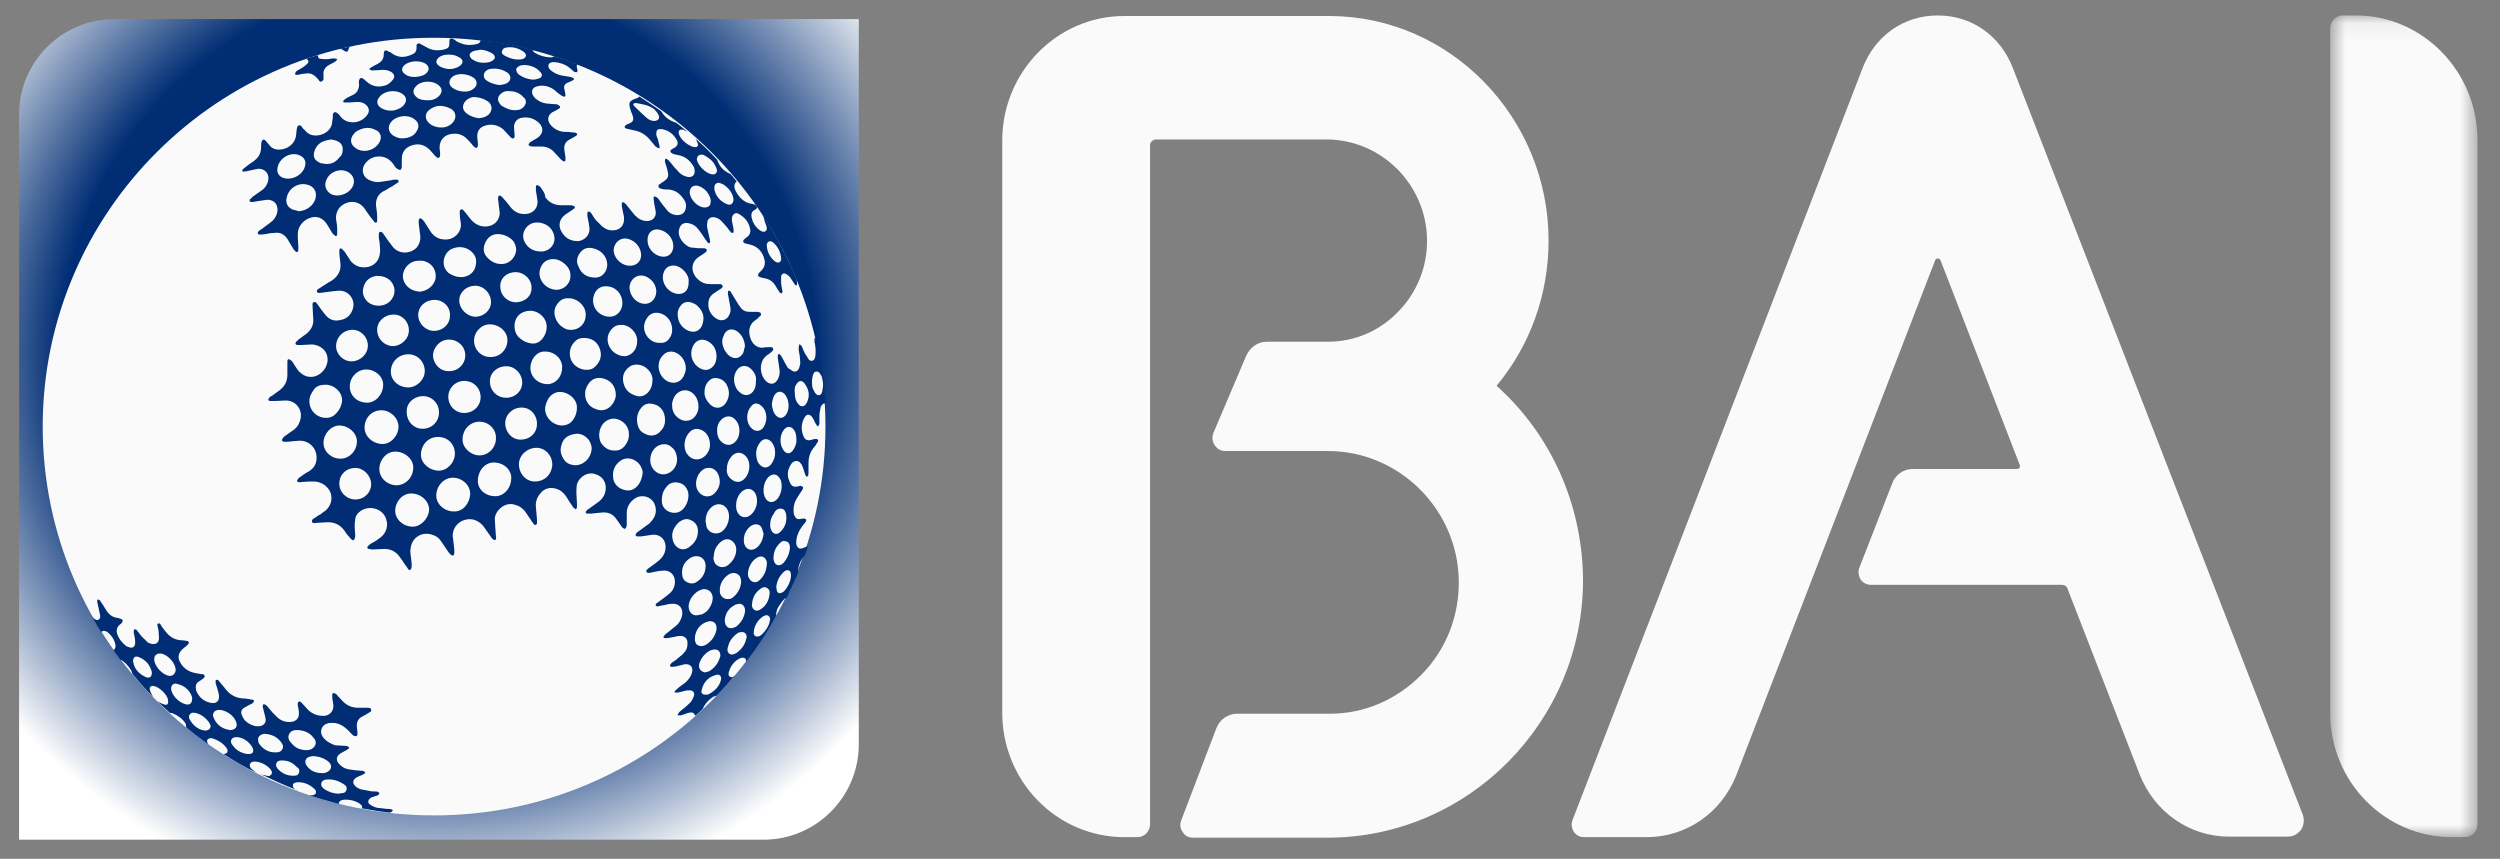 <?xml version="1.0" encoding="UTF-8"?>
<svg width="131px" height="45px" viewBox="0 0 131 45" version="1.1" xmlns="http://www.w3.org/2000/svg" xmlns:xlink="http://www.w3.org/1999/xlink">
    <rect x="0" y="0" width="131" height="45" fill="#808080" stroke="none"/>
    <title>logo-bai</title>
    <defs>
        <polygon id="path-1" points="0.706 0.078 8.421 0.078 8.421 43.135 0.706 43.135"></polygon>
        <radialGradient cx="50%" cy="40.843%" fx="50%" fy="40.843%" r="67.985%" gradientTransform="translate(0.5,0.408),scale(0.977,1),rotate(90),scale(1,1.008),translate(-0.5,-0.408)" id="radialGradient-3">
            <stop stop-color="#002d74" offset="67%"></stop>
            <stop stop-color="#ffffffc3" offset="130%"></stop>
        </radialGradient>
    </defs>
    <g id="logo-bai" stroke="none" stroke-width="1" fill="none" fill-rule="evenodd">
        <g id="Group-231" transform="translate(51, 0)">
            <g id="Group-8" transform="translate(0.618, 0.732)">
                <path d="M26.802,19.483 C28.58,17.346 29.527,14.668 29.527,11.876 C29.527,5.436 24.392,0.135 18.082,0.107 L18.054,0.107 L7.297,0.107 C3.769,0.107 0.9,3.042 0.9,6.633 L0.9,36.609 C0.9,40.228 3.769,43.134 7.297,43.134 L7.985,43.134 C8.358,43.134 8.645,42.821 8.645,42.451 L8.645,6.889 C8.645,6.718 8.788,6.575 8.96,6.575 L17.881,6.575 C20.749,6.575 23.102,8.911 23.158,11.789 C23.188,13.215 22.642,14.582 21.667,15.58 C20.692,16.605 19.373,17.175 17.968,17.175 L14.754,17.175 C14.296,17.175 13.895,17.46 13.694,17.887 L11.972,21.934 C11.886,22.134 11.886,22.39 12.03,22.589 C12.144,22.788 12.374,22.902 12.574,22.902 L17.968,22.902 C21.695,22.902 24.765,25.952 24.822,29.685 C24.851,31.538 24.163,33.304 22.872,34.615 C21.581,35.926 19.889,36.666 18.082,36.666 L13.205,36.666 C12.718,36.666 12.288,36.98 12.116,37.435 L10.28,42.251 C10.193,42.451 10.223,42.707 10.366,42.879 C10.481,43.079 10.682,43.163 10.911,43.163 L17.939,43.163 C25.31,43.163 31.333,37.095 31.333,29.656 C31.305,25.725 29.669,22.048 26.802,19.483" id="Fill-1" fill="#fafafa"></path>
                <path d="M53.849,2.814 C53.19,1.132 51.698,0.078 49.92,0.078 C48.141,0.078 46.65,1.132 45.99,2.814 L30.789,42.223 C30.702,42.423 30.73,42.65 30.846,42.85 C30.961,43.022 31.161,43.135 31.391,43.135 L34.661,43.135 C36.754,43.135 38.59,41.853 39.365,39.886 L49.776,12.929 C49.805,12.816 49.891,12.816 49.92,12.816 C49.948,12.816 50.034,12.816 50.063,12.901 L54.222,23.644 C54.251,23.701 54.222,23.758 54.193,23.787 C54.165,23.843 54.107,23.843 54.079,23.843 L48.601,23.843 C48.141,23.843 47.711,24.128 47.539,24.584 L45.818,29.001 C45.732,29.201 45.761,29.428 45.875,29.628 C45.99,29.799 46.191,29.913 46.421,29.913 L56.43,29.913 C56.575,29.913 56.689,29.998 56.718,30.112 L60.504,39.858 C61.278,41.825 63.114,43.106 65.179,43.106 L68.277,43.106 C68.564,43.106 68.794,42.964 68.965,42.736 C69.109,42.507 69.137,42.223 69.051,41.967 L53.849,2.814 Z" id="Fill-3" fill="#fafafa"></path>
                <g id="Group-7" transform="translate(69.779, 0)">
                    <mask id="mask-2" fill="white">
                        <use xlink:href="#path-1"></use>
                    </mask>
                    <g id="Clip-6"></g>
                    <path d="M2.054,0.078 L1.365,0.078 C0.993,0.078 0.706,0.391 0.706,0.762 L0.706,36.638 C0.706,40.229 3.574,43.135 7.074,43.135 L7.762,43.135 C8.135,43.135 8.422,42.822 8.422,42.451 L8.422,6.603 C8.422,3.013 5.553,0.078 2.054,0.078" id="Fill-5" fill="#fafafa" mask="url(#mask-2)"></path>
                </g>
            </g>
        </g>
        <path d="M6,1 L45,1 L45,1 L45,39 C45,41.761 42.761,44 40,44 L1,44 L1,44 L1,6 C1,3.239 3.239,1 6,1 Z" id="Rectangle" fill="url(#radialGradient-3)"></path>
        <g id="Group-230" transform="translate(1.912, 1.69)">
            <path d="M0.326,20.663 C0.326,31.919 9.504,41.037 20.834,41.037 C32.164,41.037 41.342,31.919 41.342,20.663 C41.342,9.408 32.164,0.289 20.834,0.289 C9.533,0.26 0.326,9.408 0.326,20.663" id="Fill-218" fill="#fafafa"></path>
            <path d="M36.236,32.204 C36.294,31.919 36.466,31.691 36.695,31.52 C36.753,31.463 36.839,31.434 36.925,31.434 C37.097,31.406 37.212,31.52 37.212,31.691 C37.212,31.72 37.212,31.747 37.183,31.805 C37.125,32.09 36.953,32.318 36.724,32.49 C36.667,32.546 36.581,32.575 36.495,32.602 C36.351,32.631 36.236,32.546 36.208,32.403 C36.208,32.318 36.208,32.262 36.236,32.204 M36.064,30.807 C36.093,30.494 36.236,30.209 36.552,30.038 C36.609,29.982 36.695,29.982 36.781,29.952 C36.953,29.925 37.097,30.038 37.125,30.238 L37.125,30.38 C37.068,30.694 36.925,30.921 36.695,31.121 C36.667,31.149 36.609,31.179 36.581,31.179 C36.294,31.32 36.064,31.149 36.064,30.807 M35.835,29.44 C35.806,29.384 35.806,29.326 35.806,29.24 C35.806,28.899 35.978,28.614 36.265,28.414 C36.409,28.328 36.552,28.301 36.724,28.386 C36.867,28.471 36.925,28.614 36.925,28.813 C36.896,29.126 36.753,29.411 36.495,29.61 C36.437,29.668 36.351,29.697 36.294,29.697 C36.093,29.724 35.921,29.639 35.835,29.44 M35.864,33.942 C35.778,34.285 35.548,34.512 35.233,34.683 C35.175,34.712 35.118,34.712 35.089,34.712 C34.889,34.712 34.803,34.626 34.86,34.455 C34.946,34.085 35.175,33.799 35.577,33.686 C35.778,33.6 35.921,33.743 35.864,33.942 M34.717,33.258 C34.688,32.888 35.118,32.376 35.491,32.346 C35.692,32.318 35.835,32.432 35.835,32.66 C35.835,32.689 35.835,32.716 35.806,32.774 C35.72,33.059 35.548,33.287 35.29,33.458 C35.204,33.515 35.118,33.515 35.032,33.543 C34.86,33.515 34.745,33.401 34.717,33.258 M34.516,31.606 C34.573,31.32 34.717,31.121 34.946,30.979 C35.032,30.921 35.147,30.893 35.233,30.865 C35.491,30.836 35.663,30.979 35.634,31.293 C35.577,31.606 35.405,31.891 35.089,32.09 C34.946,32.175 34.774,32.204 34.602,32.09 C34.486,31.948 34.486,31.777 34.516,31.606 M34.171,30.067 C34.2,29.753 34.372,29.469 34.688,29.27 C34.745,29.24 34.831,29.212 34.917,29.183 C35.204,29.155 35.405,29.326 35.434,29.61 C35.434,29.753 35.405,29.896 35.347,30.01 C35.261,30.181 35.175,30.323 35.032,30.409 C34.946,30.466 34.86,30.523 34.745,30.523 C34.43,30.637 34.171,30.437 34.171,30.067 M33.827,28.301 C33.827,27.958 34,27.702 34.285,27.531 C34.659,27.331 35.061,27.531 35.061,27.958 C35.061,28.272 34.946,28.556 34.659,28.755 C34.486,28.899 34.285,28.927 34.086,28.813 C33.885,28.728 33.827,28.528 33.827,28.301 M33.426,26.819 C33.339,26.676 33.31,26.505 33.31,26.334 C33.339,26.078 33.454,25.878 33.627,25.707 C33.827,25.536 34.057,25.45 34.285,25.564 C34.544,25.679 34.659,25.878 34.659,26.134 C34.659,26.477 34.516,26.732 34.258,26.933 C33.97,27.189 33.627,27.132 33.426,26.819 M32.794,24.738 C32.766,24.653 32.766,24.567 32.766,24.539 C32.766,24.282 32.823,24.054 32.966,23.884 C33.11,23.655 33.339,23.541 33.627,23.599 C33.913,23.655 34.057,23.827 34.143,24.083 C34.228,24.425 34.057,24.881 33.769,25.081 C33.426,25.309 32.909,25.137 32.794,24.738 M32.393,22.972 C31.991,22.601 32.135,21.831 32.651,21.632 C32.88,21.547 33.11,21.575 33.282,21.746 C33.484,21.889 33.54,22.117 33.569,22.344 C33.569,22.601 33.484,22.829 33.282,23 C32.995,23.228 32.651,23.228 32.393,22.972 M31.504,20.578 C31.418,20.265 31.475,19.951 31.676,19.695 C31.848,19.466 32.077,19.41 32.364,19.495 C32.708,19.58 32.938,19.894 32.938,20.321 C32.938,20.52 32.88,20.721 32.708,20.892 C32.508,21.148 32.163,21.205 31.877,21.034 C31.676,20.948 31.561,20.806 31.504,20.578 M31.561,23.684 C31.36,23.968 31.074,24.083 30.758,23.968 C30.442,23.884 30.213,23.599 30.213,23.286 C30.184,22.972 30.299,22.687 30.558,22.487 C30.959,22.145 31.59,22.402 31.733,22.915 C31.762,22.972 31.762,23.028 31.762,23.114 C31.733,23.313 31.676,23.513 31.561,23.684 M29.583,21.518 C29.382,21.148 29.497,20.607 29.841,20.378 C30.099,20.207 30.357,20.207 30.615,20.35 C30.873,20.493 31.045,20.749 31.045,21.062 C31.045,21.234 31.016,21.375 30.93,21.518 C30.787,21.775 30.586,21.945 30.271,21.917 C29.983,21.917 29.755,21.775 29.583,21.518 M28.75,18.897 C28.75,18.754 28.808,18.611 28.893,18.47 C29.066,18.184 29.324,18.07 29.64,18.127 C30.07,18.213 30.357,18.526 30.357,19.011 C30.357,19.153 30.299,19.296 30.213,19.439 C30.013,19.752 29.668,19.894 29.324,19.752 C28.951,19.638 28.721,19.296 28.75,18.897 M28.176,22.687 C27.976,22.657 27.804,22.601 27.689,22.458 C27.488,22.203 27.402,21.917 27.517,21.604 C27.603,21.29 27.832,21.119 28.148,21.062 C28.463,20.976 28.75,21.119 28.951,21.375 C29.037,21.518 29.094,21.69 29.094,21.803 C29.066,22.344 28.635,22.715 28.176,22.687 M26.657,19.638 C26.657,19.638 26.657,19.609 26.657,19.638 C26.743,19.267 26.886,18.982 27.259,18.868 C27.574,18.783 27.976,18.954 28.176,19.238 C28.262,19.352 28.32,19.495 28.32,19.666 C28.32,19.922 28.234,20.179 28.062,20.378 C27.918,20.549 27.689,20.607 27.517,20.607 C27.001,20.578 26.599,20.122 26.657,19.638 M26.112,23.541 C25.653,23.541 25.28,23.142 25.28,22.63 C25.28,22.173 25.71,21.775 26.198,21.775 C26.657,21.775 27.029,22.173 27.029,22.657 C27.001,23.171 26.628,23.541 26.112,23.541 M24.562,20.493 C24.562,20.037 24.935,19.666 25.423,19.666 C25.881,19.666 26.226,20.037 26.226,20.52 C26.226,21.005 25.854,21.347 25.365,21.347 C24.906,21.347 24.562,20.948 24.562,20.493 M24.046,24.311 C23.53,24.311 23.128,23.968 23.128,23.513 C23.128,22.972 23.501,22.544 23.96,22.544 C24.476,22.544 24.878,22.915 24.878,23.342 C24.878,23.884 24.506,24.311 24.046,24.311 M22.325,21.347 C22.325,20.806 22.727,20.407 23.214,20.407 C23.702,20.407 24.103,20.806 24.075,21.29 C24.075,21.775 23.673,22.173 23.214,22.173 C22.756,22.173 22.325,21.775 22.325,21.347 M21.867,25.109 C21.35,25.109 20.948,24.71 20.948,24.282 C20.948,23.769 21.35,23.342 21.809,23.342 C22.325,23.342 22.727,23.74 22.727,24.197 C22.698,24.71 22.325,25.137 21.867,25.109 M20.145,22.145 C20.145,21.632 20.519,21.205 21.035,21.205 C21.551,21.205 21.924,21.575 21.924,22.089 C21.924,22.544 21.522,22.972 21.092,22.972 C20.575,22.972 20.145,22.572 20.145,22.145 M19.715,25.907 C19.199,25.907 18.797,25.508 18.797,25.081 C18.797,24.596 19.17,24.168 19.629,24.168 C20.145,24.168 20.575,24.567 20.575,25.023 C20.547,25.479 20.145,25.907 19.715,25.907 M17.966,22.886 C17.966,22.402 18.339,21.974 18.797,21.974 C19.314,21.974 19.744,22.373 19.744,22.801 C19.744,23.313 19.371,23.713 18.883,23.74 C18.396,23.74 17.966,23.37 17.966,22.886 M16.703,24.482 C16.244,24.482 15.844,24.083 15.871,23.626 C15.871,23.171 16.244,22.829 16.703,22.829 C17.134,22.829 17.536,23.228 17.536,23.684 C17.536,24.112 17.191,24.482 16.703,24.482 M15.04,21.518 C15.04,21.034 15.441,20.607 15.871,20.607 C16.36,20.607 16.79,21.005 16.79,21.433 C16.79,21.945 16.388,22.344 15.929,22.344 C15.441,22.344 15.04,21.974 15.04,21.518 M14.352,19.039 C14.409,18.925 14.466,18.811 14.552,18.698 C14.696,18.526 14.896,18.47 15.154,18.47 C15.413,18.47 15.642,18.583 15.844,18.811 C15.957,18.954 16.015,19.125 16.015,19.296 C15.986,19.58 15.871,19.808 15.671,20.008 C15.527,20.151 15.355,20.207 15.183,20.207 C14.552,20.207 14.151,19.609 14.352,19.039 M16.561,15.591 C16.991,15.591 17.364,15.962 17.364,16.418 C17.364,16.874 16.961,17.244 16.502,17.244 C16.072,17.244 15.699,16.874 15.699,16.447 C15.699,15.962 16.102,15.591 16.561,15.591 M17.134,13.368 C17.219,13.027 17.45,12.827 17.794,12.77 L17.908,12.77 C18.281,12.77 18.597,12.97 18.711,13.283 C18.826,13.568 18.74,13.91 18.482,14.138 C18.166,14.394 17.679,14.394 17.364,14.138 C17.134,13.91 17.048,13.654 17.134,13.368 M19.199,12.713 C19.256,12.314 19.572,12 19.973,11.972 L20.203,11.972 C20.662,12.029 20.948,12.399 20.92,12.827 C20.891,13.226 20.519,13.568 20.059,13.596 C19.973,13.568 19.887,13.568 19.801,13.54 C19.428,13.426 19.17,13.084 19.199,12.713 M21.78,11.345 C22.153,11.175 22.612,11.26 22.87,11.573 C23.071,11.801 23.071,12.058 22.985,12.343 C22.87,12.627 22.67,12.77 22.354,12.827 L22.297,12.827 L22.211,12.827 C21.981,12.827 21.809,12.741 21.609,12.627 C21.121,12.229 21.35,11.517 21.78,11.345 M23.501,11.061 C23.616,10.776 23.845,10.576 24.161,10.576 C24.448,10.576 24.734,10.69 24.935,10.89 C25.079,11.032 25.107,11.203 25.137,11.345 C25.137,11.801 24.764,12.172 24.333,12.143 C24.075,12.143 23.845,12.029 23.645,11.83 C23.415,11.602 23.387,11.345 23.501,11.061 M26.112,9.978 C26.485,9.921 26.915,10.121 27.058,10.463 C27.345,11.061 26.857,11.517 26.427,11.488 C26.083,11.488 25.796,11.345 25.623,11.061 C25.308,10.604 25.653,10.035 26.112,9.978 M27.976,12.741 C28.004,13.169 27.603,13.568 27.115,13.482 C26.628,13.397 26.284,12.941 26.37,12.486 C26.456,12.086 26.743,11.858 27.144,11.887 C27.517,11.916 28.004,12.314 27.976,12.741 M28.492,11.544 C28.664,11.318 28.893,11.26 29.151,11.318 C29.553,11.402 29.841,11.687 29.898,12.058 C29.926,12.2 29.898,12.343 29.841,12.486 C29.725,12.713 29.525,12.856 29.295,12.856 C28.836,12.856 28.549,12.656 28.406,12.285 C28.262,12.029 28.32,11.773 28.492,11.544 M28.262,16.161 C28.377,16.047 28.521,16.019 28.693,16.019 C29.066,16.019 29.352,16.189 29.497,16.532 C29.64,16.874 29.583,17.187 29.324,17.472 C29.237,17.557 29.151,17.643 29.008,17.671 C28.635,17.757 28.205,17.557 28.033,17.215 C27.861,16.845 27.947,16.418 28.262,16.161 M27.173,14.908 C27.087,14.594 27.173,14.337 27.402,14.109 C27.517,13.995 27.66,13.938 27.832,13.938 C28.349,13.91 28.808,14.366 28.779,14.822 C28.779,15.364 28.291,15.705 27.775,15.563 C27.488,15.449 27.259,15.221 27.173,14.908 M26.657,16.731 C27.144,16.731 27.546,17.101 27.546,17.557 C27.546,18.042 27.23,18.412 26.8,18.441 C26.284,18.441 25.881,18.07 25.881,17.586 C25.881,17.13 26.226,16.703 26.657,16.731 M25.423,16.105 C25.164,15.933 25.05,15.705 25.05,15.391 C25.05,14.908 25.395,14.594 25.881,14.594 C26.255,14.594 26.628,14.879 26.714,15.25 C26.8,15.591 26.628,16.019 26.341,16.218 C26.198,16.304 26.054,16.332 25.911,16.304 C25.739,16.275 25.566,16.218 25.423,16.105 M24.62,17.501 C25.079,17.501 25.452,17.9 25.452,18.356 C25.452,18.811 25.079,19.153 24.62,19.153 C24.132,19.153 23.759,18.783 23.759,18.298 C23.759,17.843 24.132,17.501 24.62,17.501 M24.304,13.34 C24.275,12.913 24.62,12.571 25.107,12.571 C25.566,12.571 25.968,12.97 25.94,13.426 C25.94,13.795 25.653,14.081 25.25,14.138 C24.764,14.223 24.304,13.824 24.304,13.34 M22.928,16.161 C22.928,15.705 23.3,15.306 23.759,15.306 C24.247,15.306 24.677,15.677 24.677,16.133 C24.677,16.617 24.304,17.016 23.817,17.016 C23.329,17.045 22.928,16.646 22.928,16.161 M22.412,18.27 C22.899,18.27 23.272,18.64 23.272,19.125 C23.272,19.58 22.899,19.951 22.412,19.951 C21.953,19.951 21.579,19.58 21.579,19.097 C21.579,18.64 21.953,18.27 22.412,18.27 M22.153,14.053 C22.153,13.625 22.526,13.283 22.985,13.283 C23.444,13.283 23.817,13.682 23.817,14.138 C23.817,14.565 23.444,14.908 22.985,14.908 C22.526,14.879 22.153,14.48 22.153,14.053 M20.777,16.959 C20.777,16.503 21.149,16.105 21.609,16.105 C22.096,16.105 22.469,16.474 22.469,16.93 C22.469,17.386 22.096,17.757 21.637,17.757 C21.178,17.785 20.805,17.415 20.777,16.959 M20.26,19.068 C20.72,19.068 21.092,19.439 21.092,19.922 C21.092,20.407 20.72,20.777 20.231,20.777 C19.772,20.777 19.4,20.407 19.4,19.894 C19.371,19.439 19.772,19.068 20.26,19.068 M20.002,14.822 C20.002,14.366 20.375,14.024 20.862,14.024 C21.321,14.024 21.695,14.394 21.666,14.85 C21.666,15.306 21.293,15.648 20.834,15.648 C20.375,15.648 20.002,15.25 20.002,14.822 M18.568,17.785 C18.568,17.273 18.969,16.874 19.486,16.874 C19.973,16.874 20.346,17.273 20.346,17.757 C20.346,18.213 19.916,18.611 19.486,18.611 C18.969,18.611 18.568,18.242 18.568,17.785 M18.08,19.808 C18.539,19.808 18.969,20.207 18.969,20.663 C18.969,21.148 18.568,21.575 18.138,21.575 C17.622,21.575 17.191,21.176 17.191,20.721 C17.191,20.207 17.564,19.808 18.08,19.808 M17.851,15.591 C17.851,15.135 18.252,14.793 18.711,14.793 C19.17,14.793 19.514,15.164 19.514,15.619 C19.514,16.076 19.113,16.447 18.654,16.447 C18.195,16.418 17.851,16.047 17.851,15.591 M18.166,18.47 C18.166,18.982 17.765,19.41 17.335,19.41 C16.79,19.41 16.417,19.039 16.417,18.555 C16.417,18.07 16.819,17.671 17.277,17.671 C17.765,17.671 18.166,18.042 18.166,18.47 M30.701,14.195 C30.701,14.366 30.644,14.536 30.529,14.679 C30.328,14.908 30.041,14.964 29.725,14.85 C29.266,14.679 29.037,14.167 29.237,13.711 C29.352,13.426 29.61,13.283 29.898,13.312 C30.357,13.34 30.701,13.711 30.701,14.195 M31.016,10.832 C31.389,10.946 31.619,11.231 31.676,11.573 C31.733,12 31.418,12.285 30.988,12.229 C30.586,12.172 30.242,11.801 30.242,11.402 C30.271,11.003 30.615,10.719 31.016,10.832 M31.991,12.827 C32.307,12.998 32.45,13.254 32.479,13.54 C32.479,14.081 32.049,14.366 31.59,14.167 C31.274,14.024 31.074,13.682 31.074,13.368 C31.102,12.884 31.561,12.599 31.991,12.827 M32.651,10.348 C33.052,10.434 33.369,10.803 33.369,11.203 C33.369,11.602 33.081,11.83 32.708,11.745 C32.307,11.659 31.991,11.26 32.02,10.861 C32.02,10.49 32.307,10.262 32.651,10.348 M34.171,13.084 C34.171,13.169 34.171,13.254 34.143,13.34 C34.086,13.596 33.855,13.739 33.597,13.711 C33.081,13.654 32.708,13.113 32.852,12.627 C32.938,12.343 33.138,12.2 33.454,12.229 C33.769,12.258 34.228,12.685 34.171,13.084 M34.688,14.394 C34.917,14.623 35.003,14.908 34.917,15.221 C34.831,15.648 34.459,15.819 34.057,15.591 C33.769,15.42 33.597,15.164 33.597,14.737 C33.597,14.594 33.655,14.451 33.769,14.31 C33.885,14.167 34.057,14.109 34.228,14.138 C34.43,14.195 34.573,14.252 34.688,14.394 M35.634,16.988 C35.634,17.187 35.577,17.386 35.434,17.528 C35.29,17.671 35.118,17.729 34.917,17.671 C34.659,17.586 34.486,17.415 34.372,17.159 C34.285,16.93 34.285,16.674 34.401,16.447 C34.544,16.133 34.86,16.019 35.175,16.189 C35.491,16.36 35.634,16.646 35.634,16.988 M35.663,18.127 C35.892,18.156 36.093,18.298 36.179,18.498 C36.322,18.783 36.322,19.097 36.15,19.381 C35.95,19.723 35.577,19.779 35.29,19.495 C35.118,19.324 35.003,19.097 35.003,18.897 C35.003,18.64 35.061,18.441 35.233,18.27 C35.376,18.127 35.52,18.099 35.663,18.127 M36.007,15.905 C36.122,15.563 36.437,15.478 36.724,15.677 C36.982,15.876 37.097,16.133 37.125,16.447 C37.097,16.56 37.068,16.674 37.039,16.787 C36.896,17.073 36.609,17.159 36.351,16.988 C36.208,16.902 36.122,16.76 36.036,16.617 C35.921,16.36 35.892,16.133 36.007,15.905 M37.47,17.671 C37.642,17.843 37.729,18.042 37.699,18.27 C37.699,18.498 37.67,18.669 37.556,18.811 C37.384,19.039 37.154,19.068 36.925,18.925 C36.839,18.868 36.753,18.783 36.695,18.698 C36.523,18.383 36.495,18.07 36.667,17.757 C36.839,17.443 37.212,17.386 37.47,17.671 M37.987,19.58 C38.159,19.723 38.245,19.951 38.245,20.207 C38.245,20.378 38.187,20.549 38.101,20.692 C37.929,20.948 37.642,20.948 37.441,20.721 C37.154,20.407 37.183,19.866 37.47,19.58 C37.584,19.41 37.814,19.41 37.987,19.58 M38.588,21.575 C38.675,21.718 38.704,21.86 38.704,22.059 C38.704,22.23 38.646,22.43 38.503,22.63 C38.33,22.858 38.072,22.858 37.9,22.657 C37.843,22.601 37.786,22.516 37.756,22.402 C37.67,22.089 37.699,21.775 37.9,21.518 C38.072,21.234 38.417,21.262 38.588,21.575 M38.675,19.011 C38.818,18.783 39.048,18.783 39.22,18.982 C39.449,19.267 39.478,19.752 39.277,20.037 C39.134,20.236 38.933,20.265 38.761,20.093 C38.588,19.922 38.56,19.695 38.531,19.495 C38.56,19.296 38.588,19.153 38.675,19.011 M39.707,20.863 C39.793,20.976 39.822,21.176 39.822,21.404 C39.822,21.547 39.765,21.718 39.65,21.889 C39.507,22.117 39.277,22.117 39.134,21.889 C38.933,21.604 38.933,21.119 39.162,20.835 C39.334,20.607 39.564,20.635 39.707,20.863 M39.822,18.441 C39.937,18.242 40.109,18.213 40.252,18.412 C40.482,18.725 40.539,19.039 40.367,19.41 C40.252,19.638 40.051,19.666 39.908,19.466 C39.765,19.296 39.736,19.097 39.736,18.897 C39.707,18.698 39.736,18.555 39.822,18.441 M39.478,26.933 L39.478,27.046 C39.449,27.331 39.334,27.588 39.134,27.815 C39.104,27.844 39.048,27.873 39.019,27.901 C38.876,27.958 38.761,27.929 38.675,27.788 C38.646,27.73 38.618,27.645 38.618,27.588 C38.618,27.274 38.704,27.018 38.933,26.79 C39.019,26.705 39.104,26.618 39.248,26.676 C39.392,26.676 39.449,26.79 39.478,26.933 M39.535,28.5 C39.507,28.785 39.392,29.041 39.191,29.27 C39.162,29.297 39.104,29.354 39.076,29.354 C38.933,29.44 38.818,29.384 38.789,29.24 C38.789,29.212 38.789,29.155 38.761,29.098 C38.789,28.785 38.904,28.528 39.134,28.301 C39.22,28.215 39.306,28.157 39.449,28.215 C39.535,28.272 39.535,28.386 39.535,28.5 M38.473,26.02 C38.445,25.935 38.445,25.878 38.445,25.793 C38.445,25.593 38.503,25.422 38.618,25.251 C38.646,25.195 38.675,25.165 38.704,25.109 C38.789,24.995 38.904,24.937 39.048,24.966 C39.191,24.995 39.248,25.109 39.277,25.251 C39.334,25.593 39.248,25.907 39.019,26.134 C38.818,26.392 38.56,26.305 38.473,26.02 M38.417,30.893 C38.359,31.149 38.215,31.349 38.044,31.52 C38.014,31.548 37.957,31.606 37.9,31.634 C37.729,31.72 37.556,31.634 37.584,31.434 C37.613,31.093 37.786,30.807 38.072,30.608 C38.101,30.608 38.101,30.58 38.129,30.58 C38.302,30.494 38.445,30.58 38.445,30.807 C38.417,30.807 38.417,30.836 38.417,30.893 M37.498,29.925 C37.528,29.639 37.642,29.411 37.843,29.24 C37.9,29.183 37.987,29.126 38.044,29.098 C38.215,29.041 38.359,29.126 38.417,29.297 L38.417,29.411 C38.387,29.724 38.272,30.01 37.987,30.209 C37.871,30.295 37.756,30.352 37.613,30.266 C37.498,30.181 37.47,30.067 37.498,29.925 M38.417,23.256 C38.56,23.142 38.761,23.142 38.876,23.286 C39.019,23.427 39.048,23.599 39.048,23.798 C39.048,23.998 38.99,24.225 38.846,24.425 C38.618,24.71 38.302,24.682 38.159,24.339 C38.014,23.998 38.129,23.456 38.417,23.256 M37.326,28.585 C37.326,28.556 37.297,28.528 37.297,28.528 C37.212,28.187 37.441,27.702 37.756,27.531 C37.987,27.388 38.215,27.502 38.272,27.759 L38.272,27.873 C38.245,28.187 38.159,28.442 37.929,28.671 C37.871,28.728 37.843,28.755 37.786,28.785 C37.613,28.87 37.412,28.785 37.326,28.585 M37.384,25.907 C37.412,25.878 37.47,25.85 37.528,25.821 C37.729,25.736 37.929,25.793 38.014,25.992 C38.044,26.078 38.072,26.191 38.101,26.278 C38.072,26.505 38.014,26.705 37.871,26.876 C37.843,26.933 37.786,26.96 37.729,27.018 C37.498,27.189 37.24,27.132 37.125,26.904 C37.097,26.846 37.068,26.761 37.068,26.676 C37.039,26.392 37.154,26.106 37.384,25.907 M36.667,24.937 C36.638,24.653 36.695,24.396 36.867,24.168 C36.925,24.112 36.982,24.026 37.068,23.998 C37.24,23.884 37.441,23.912 37.584,24.054 C37.699,24.168 37.756,24.339 37.756,24.567 C37.756,24.795 37.67,25.051 37.47,25.251 C37.212,25.508 36.867,25.45 36.724,25.137 C36.695,25.081 36.667,24.995 36.667,24.937 M35.491,27.474 C35.491,27.16 35.634,26.876 35.892,26.676 C36.122,26.505 36.38,26.533 36.552,26.761 C36.638,26.876 36.667,26.99 36.667,27.104 C36.667,27.417 36.523,27.674 36.294,27.873 C36.15,28.015 35.95,28.073 35.749,27.987 C35.548,27.901 35.491,27.73 35.462,27.531 C35.491,27.531 35.491,27.502 35.491,27.474 M35.376,24.881 C35.72,24.596 36.15,24.738 36.265,25.165 C36.351,25.508 36.208,25.935 35.921,26.163 C35.634,26.362 35.233,26.248 35.118,25.935 C35.089,25.85 35.089,25.736 35.061,25.65 C35.061,25.336 35.147,25.081 35.376,24.881 M37.183,22.23 C37.297,22.373 37.355,22.516 37.355,22.744 C37.355,22.943 37.297,23.171 37.125,23.37 C36.896,23.626 36.609,23.626 36.351,23.37 C36.208,23.228 36.15,23.057 36.179,22.858 C36.179,22.63 36.265,22.402 36.437,22.203 C36.667,21.974 36.953,21.974 37.183,22.23 M36.667,21.404 C36.437,21.69 36.122,21.69 35.864,21.433 C35.72,21.29 35.663,21.091 35.663,20.863 C35.663,20.663 35.72,20.464 35.864,20.321 C36.093,20.065 36.437,20.065 36.638,20.321 C36.896,20.607 36.896,21.119 36.667,21.404 M34.889,22.943 C35.147,22.744 35.491,22.801 35.663,23.057 C35.749,23.199 35.806,23.342 35.806,23.57 C35.806,23.74 35.72,23.968 35.548,24.14 C35.29,24.425 34.86,24.367 34.659,24.026 C34.459,23.713 34.573,23.199 34.889,22.943 M34.258,20.92 C34.459,20.749 34.659,20.749 34.889,20.863 C35.147,21.005 35.29,21.262 35.29,21.632 C35.29,21.831 35.204,22.031 35.032,22.203 C34.717,22.487 34.315,22.43 34.086,22.089 C33.855,21.746 33.942,21.205 34.258,20.92 M33.426,19.097 C33.655,18.725 34.114,18.64 34.43,18.954 C34.602,19.125 34.688,19.352 34.688,19.638 C34.688,19.837 34.602,20.065 34.401,20.236 C34.258,20.35 34.086,20.378 33.913,20.35 C33.569,20.265 33.31,19.951 33.31,19.609 C33.282,19.439 33.339,19.267 33.426,19.097 M32.852,16.902 C33.024,16.731 33.224,16.703 33.426,16.76 C33.769,16.874 34.027,17.215 34.027,17.615 C34.027,17.757 33.97,17.9 33.885,18.07 C33.712,18.356 33.397,18.441 33.081,18.298 C32.565,18.042 32.422,17.302 32.852,16.902 M31.963,15.021 C32.135,14.708 32.45,14.623 32.794,14.765 C33.11,14.908 33.31,15.221 33.31,15.591 C33.31,15.705 33.282,15.876 33.196,15.99 C33.081,16.189 32.909,16.304 32.651,16.275 C32.106,16.304 31.59,15.619 31.963,15.021 M30.184,16.703 C29.841,16.332 29.841,15.848 30.184,15.506 C30.299,15.391 30.442,15.335 30.615,15.335 C31.074,15.306 31.504,15.762 31.475,16.189 C31.475,16.532 31.303,16.816 31.016,16.93 C30.787,17.045 30.414,16.93 30.184,16.703 M31.074,17.528 C31.188,17.443 31.303,17.415 31.447,17.415 C31.963,17.415 32.307,17.9 32.278,18.213 C32.278,18.498 32.192,18.725 32.02,18.897 C31.848,19.068 31.619,19.125 31.389,19.039 C31.045,18.925 30.844,18.725 30.758,18.383 C30.672,18.042 30.787,17.729 31.074,17.528 M34.631,8.04 C34.717,8.069 34.831,8.097 34.889,8.154 C35.089,8.268 35.204,8.438 35.29,8.639 C35.319,8.724 35.347,8.838 35.319,8.952 C35.319,9.094 35.175,9.18 35.032,9.18 L34.946,9.18 C34.602,9.123 34.258,8.752 34.228,8.41 L34.228,8.353 C34.258,8.125 34.401,8.011 34.631,8.04 M34.889,6.415 C34.946,6.415 35.003,6.444 35.032,6.473 C35.233,6.587 35.434,6.729 35.548,6.957 C35.606,7.043 35.634,7.156 35.663,7.242 C35.634,7.413 35.548,7.47 35.376,7.442 C35.061,7.384 34.659,6.986 34.602,6.672 C34.602,6.502 34.717,6.388 34.889,6.415 M35.806,7.897 C35.864,7.926 35.95,7.954 36.007,7.983 C36.208,8.125 36.38,8.297 36.466,8.525 C36.495,8.61 36.523,8.695 36.523,8.752 C36.523,8.98 36.38,9.094 36.179,9.008 C35.835,8.866 35.606,8.61 35.52,8.239 L35.52,8.097 C35.548,7.926 35.663,7.869 35.806,7.897 M32.393,4.649 C32.221,4.649 32.077,4.592 31.934,4.45 C31.733,4.278 31.533,4.079 31.332,3.88 C31.332,3.88 31.332,3.851 31.303,3.851 C31.246,3.765 31.274,3.737 31.36,3.709 L31.418,3.709 C31.705,3.765 31.963,3.794 32.221,3.937 C32.335,3.994 32.422,4.079 32.508,4.193 C32.536,4.221 32.565,4.278 32.594,4.336 C32.68,4.506 32.594,4.62 32.393,4.649 M38.359,10.975 C38.473,10.918 38.56,10.975 38.618,11.032 C38.846,11.231 38.99,11.517 39.019,11.83 L39.019,11.916 C38.99,12.058 38.904,12.086 38.789,12.058 C38.732,12.029 38.675,12 38.618,11.944 C38.417,11.745 38.302,11.517 38.272,11.231 C38.245,11.146 38.272,11.032 38.359,10.975 M40.682,17.984 C40.711,17.9 40.74,17.785 40.854,17.785 C40.969,17.757 41.026,17.843 41.084,17.928 C41.198,18.099 41.227,18.298 41.227,18.498 C41.198,18.611 41.198,18.725 41.17,18.84 C41.141,18.925 41.112,19.011 40.998,19.011 C40.912,19.039 40.854,18.954 40.797,18.897 C40.74,18.783 40.682,18.698 40.654,18.583 C40.625,18.383 40.625,18.184 40.682,17.984 M36.466,33.799 C36.351,33.799 36.265,33.743 36.265,33.658 C36.265,33.6 36.265,33.543 36.294,33.486 C36.38,33.201 36.552,32.974 36.81,32.83 C36.867,32.803 36.925,32.774 37.011,32.774 C37.125,32.774 37.183,32.83 37.183,32.944 C37.183,32.974 37.183,33.002 37.154,33.03 C37.756,32.262 38.302,31.434 38.761,30.58 L38.761,30.494 C38.761,30.352 38.818,30.181 38.904,30.067 C38.99,29.952 39.048,29.838 39.162,29.724 C39.191,29.697 39.248,29.639 39.306,29.639 C39.507,29.212 39.707,28.755 39.908,28.328 L39.908,28.157 C39.937,27.929 40.023,27.73 40.137,27.559 C40.195,27.502 40.223,27.445 40.281,27.36 C40.338,27.217 40.367,27.075 40.424,26.933 L40.395,26.933 C40.338,26.96 40.281,26.99 40.195,27.018 C39.994,27.104 39.879,27.046 39.822,26.846 C39.793,26.761 39.822,26.676 39.822,26.591 C39.851,26.334 39.965,26.106 40.109,25.907 C40.166,25.821 40.252,25.736 40.309,25.65 C40.367,25.536 40.309,25.479 40.195,25.479 C40.137,25.479 40.051,25.508 39.994,25.508 C39.879,25.536 39.793,25.479 39.736,25.365 C39.707,25.309 39.679,25.251 39.679,25.195 C39.65,24.966 39.679,24.738 39.793,24.51 C39.851,24.396 39.937,24.282 40.023,24.14 C40.051,24.083 40.109,24.026 40.137,23.968 C40.166,23.94 40.166,23.854 40.166,23.827 C40.137,23.798 40.08,23.798 40.051,23.769 C39.994,23.769 39.965,23.769 39.908,23.798 C39.65,23.854 39.535,23.769 39.449,23.513 C39.306,23.199 39.363,22.886 39.564,22.601 C39.593,22.572 39.593,22.544 39.621,22.544 C39.765,22.43 39.937,22.43 40.051,22.601 C40.109,22.657 40.137,22.744 40.166,22.829 C40.195,22.943 40.252,23.057 40.281,23.171 C40.309,23.228 40.309,23.286 40.395,23.286 C40.453,23.228 40.453,23.171 40.453,23.085 L40.453,22.601 C40.453,22.259 40.539,21.974 40.768,21.718 C40.826,21.661 40.854,21.604 40.883,21.547 C40.912,21.49 40.998,21.433 40.94,21.347 C40.883,21.29 40.826,21.319 40.74,21.319 C40.682,21.347 40.625,21.347 40.539,21.375 C40.395,21.404 40.281,21.347 40.223,21.234 C40.051,20.892 40.051,20.52 40.252,20.179 C40.367,19.98 40.539,20.008 40.654,20.179 C40.682,20.236 40.711,20.265 40.74,20.321 C40.768,20.407 40.797,20.464 40.854,20.549 C40.883,20.578 40.912,20.635 40.94,20.663 C40.998,20.607 41.026,20.549 41.026,20.464 L41.026,20.093 C41.026,19.951 41.055,19.837 41.084,19.695 C41.084,19.638 41.112,19.58 41.17,19.524 C41.227,19.439 41.284,19.439 41.342,19.466 C41.284,18.327 41.112,17.215 40.883,16.105 C40.854,16.076 40.826,16.019 40.768,16.019 L40.768,16.218 C40.797,16.36 40.826,16.532 40.826,16.674 C40.826,16.787 40.826,16.93 40.797,17.045 C40.74,17.244 40.568,17.273 40.453,17.13 C40.395,17.045 40.367,16.959 40.309,16.902 C40.223,16.76 40.166,16.617 40.109,16.474 C40.08,16.418 40.051,16.389 39.994,16.36 L39.965,16.36 C39.965,16.418 39.937,16.474 39.937,16.532 C39.937,16.674 39.965,16.816 39.994,16.959 C39.994,17.073 40.023,17.187 40.023,17.302 C40.023,17.386 39.994,17.501 39.965,17.586 C39.879,17.814 39.679,17.843 39.507,17.671 C39.42,17.643 39.363,17.586 39.334,17.528 C39.277,17.443 39.248,17.358 39.191,17.273 C39.134,17.159 39.076,17.045 39.019,16.959 C38.99,16.902 38.933,16.874 38.904,16.845 C38.818,16.93 38.846,16.988 38.846,17.073 C38.876,17.273 38.904,17.472 38.933,17.671 C38.962,17.843 38.933,18.013 38.846,18.184 C38.704,18.441 38.473,18.498 38.245,18.298 C37.9,17.984 37.814,17.273 38.272,16.93 C38.359,16.874 38.445,16.816 38.503,16.76 C38.56,16.703 38.646,16.646 38.588,16.56 C38.56,16.474 38.473,16.503 38.387,16.503 C38.272,16.503 38.159,16.503 38.044,16.532 C37.843,16.532 37.67,16.447 37.556,16.304 C37.441,16.161 37.384,15.99 37.355,15.791 C37.326,15.506 37.412,15.277 37.642,15.107 C37.729,15.05 37.814,14.992 37.871,14.908 C37.929,14.879 37.987,14.822 37.957,14.737 C37.929,14.651 37.843,14.679 37.786,14.651 L37.642,14.651 L37.384,14.651 C37.183,14.651 37.011,14.594 36.896,14.422 C36.81,14.31 36.724,14.195 36.667,14.081 C36.581,13.938 36.495,13.795 36.409,13.654 C36.38,13.596 36.351,13.54 36.265,13.54 C36.208,13.596 36.236,13.682 36.236,13.739 C36.265,13.938 36.322,14.167 36.351,14.366 C36.38,14.509 36.38,14.651 36.322,14.765 C36.208,15.078 35.892,15.192 35.606,14.992 C35.347,14.822 35.204,14.565 35.204,14.252 C35.204,13.995 35.29,13.824 35.491,13.682 C35.606,13.596 35.72,13.54 35.835,13.455 C35.892,13.426 35.978,13.368 35.95,13.283 C35.921,13.197 35.835,13.197 35.749,13.197 L35.29,13.197 C35.003,13.197 34.774,13.084 34.573,12.856 C34.258,12.486 34.315,12 34.745,11.745 C34.831,11.687 34.917,11.631 35.003,11.573 C35.061,11.517 35.147,11.488 35.118,11.402 C35.089,11.318 35.003,11.318 34.917,11.318 C34.745,11.318 34.602,11.318 34.43,11.289 C34.372,11.289 34.228,11.289 34.114,11.203 C33.942,11.089 33.799,10.946 33.712,10.747 C33.655,10.604 33.627,10.463 33.684,10.291 C33.742,10.063 33.942,9.949 34.171,10.006 C34.315,10.035 34.459,10.092 34.573,10.205 C34.659,10.291 34.745,10.405 34.803,10.49 C34.917,10.633 35.003,10.803 35.118,10.946 C35.147,11.003 35.204,11.061 35.261,11.061 C35.319,11.003 35.29,10.946 35.29,10.89 C35.261,10.719 35.204,10.548 35.175,10.376 C35.147,10.262 35.118,10.121 35.147,10.006 C35.147,9.778 35.319,9.664 35.52,9.693 C35.663,9.721 35.778,9.778 35.892,9.892 C35.978,9.978 36.036,10.063 36.122,10.148 C36.208,10.234 36.265,10.348 36.351,10.434 C36.38,10.49 36.437,10.519 36.495,10.519 C36.552,10.463 36.523,10.376 36.523,10.291 C36.495,10.148 36.466,10.006 36.437,9.864 C36.437,9.749 36.437,9.607 36.552,9.522 C36.667,9.436 36.781,9.494 36.896,9.579 C37.154,9.749 37.326,9.978 37.384,10.262 C37.441,10.463 37.384,10.633 37.212,10.747 C37.154,10.776 37.125,10.832 37.068,10.861 C37.011,10.946 37.011,11.003 37.125,11.061 C37.212,11.089 37.269,11.089 37.355,11.117 C37.786,11.203 38.072,11.517 38.159,11.972 C38.187,12.172 38.129,12.343 37.987,12.486 C37.957,12.514 37.929,12.542 37.9,12.571 C37.843,12.627 37.814,12.656 37.814,12.741 C37.843,12.827 37.9,12.827 37.987,12.856 C38.014,12.856 38.072,12.884 38.101,12.884 C38.359,12.913 38.56,13.027 38.704,13.254 C38.761,13.368 38.846,13.482 38.904,13.568 C38.933,13.625 38.962,13.682 39.048,13.682 C39.104,13.596 39.104,13.596 39.076,13.511 C39.048,13.368 39.019,13.226 39.019,13.084 L39.019,12.799 C39.048,12.627 39.191,12.599 39.306,12.685 C39.363,12.713 39.42,12.77 39.478,12.827 C39.564,12.941 39.621,13.055 39.707,13.169 C39.736,13.226 39.765,13.283 39.851,13.254 L39.851,13.084 C39.851,13.027 39.822,12.97 39.822,12.913 C39.334,11.773 38.761,10.662 38.101,9.635 L38.101,9.693 C38.129,9.835 38.187,10.006 38.245,10.148 C38.272,10.262 38.302,10.348 38.187,10.434 C38.101,10.49 37.987,10.434 37.9,10.376 C37.67,10.205 37.528,9.978 37.47,9.693 C37.441,9.522 37.47,9.407 37.613,9.322 C37.642,9.293 37.67,9.293 37.699,9.266 C37.756,9.237 37.756,9.18 37.756,9.151 C37.729,9.123 37.699,9.066 37.67,9.037 L37.642,9.037 C37.556,9.008 37.498,8.98 37.412,8.98 C37.039,8.895 36.81,8.639 36.638,8.325 C36.552,8.154 36.523,7.954 36.695,7.811 C36.581,7.698 36.495,7.556 36.38,7.442 C36.351,7.413 36.322,7.413 36.265,7.384 C36.007,7.242 35.835,7.071 35.72,6.815 C35.692,6.757 35.692,6.729 35.663,6.672 C35.29,6.274 34.917,5.903 34.516,5.56 C34.544,5.589 34.573,5.618 34.573,5.647 C34.602,5.703 34.631,5.789 34.659,5.846 C34.688,5.96 34.602,6.045 34.486,6.016 C34.43,6.016 34.372,5.988 34.344,5.988 C34.086,5.874 33.855,5.703 33.712,5.446 C33.684,5.39 33.655,5.333 33.655,5.276 C33.627,5.162 33.712,5.077 33.855,5.105 C33.885,5.105 33.913,5.105 33.942,5.133 L34.114,5.219 C33.913,5.048 33.712,4.877 33.511,4.735 C33.484,4.735 33.454,4.735 33.426,4.706 C33.168,4.62 32.938,4.45 32.794,4.221 C32.766,4.193 32.766,4.164 32.737,4.137 C32.364,3.88 31.991,3.623 31.59,3.367 C31.561,3.396 31.533,3.423 31.475,3.452 C31.389,3.481 31.303,3.51 31.246,3.538 C31.131,3.595 31.045,3.68 31.074,3.823 C31.074,3.908 31.102,3.994 31.131,4.079 C31.16,4.193 31.217,4.278 31.246,4.392 C31.303,4.564 31.274,4.678 31.102,4.763 C31.045,4.792 30.959,4.819 30.902,4.848 C30.873,4.877 30.816,4.934 30.816,4.962 C30.816,4.991 30.873,5.048 30.902,5.048 C31.016,5.077 31.131,5.105 31.274,5.133 C31.619,5.191 31.877,5.333 32.106,5.589 C32.192,5.703 32.307,5.817 32.393,5.932 C32.422,5.988 32.479,6.016 32.536,6.045 C32.565,6.074 32.594,6.074 32.651,6.074 C32.651,5.988 32.651,5.932 32.622,5.874 C32.594,5.732 32.565,5.589 32.508,5.475 C32.479,5.418 32.479,5.333 32.479,5.276 C32.479,5.162 32.536,5.077 32.651,5.077 L32.794,5.077 C33.168,5.162 33.397,5.361 33.569,5.675 C33.627,5.817 33.597,5.932 33.484,6.016 C33.454,6.045 33.397,6.074 33.339,6.102 C33.31,6.131 33.282,6.131 33.253,6.159 C33.196,6.216 33.196,6.274 33.282,6.33 C33.31,6.359 33.369,6.359 33.397,6.388 C33.484,6.415 33.569,6.415 33.655,6.444 C33.97,6.502 34.228,6.701 34.401,6.986 C34.459,7.071 34.486,7.156 34.486,7.242 C34.516,7.47 34.372,7.612 34.143,7.584 C33.97,7.556 33.799,7.47 33.684,7.356 C33.597,7.27 33.511,7.156 33.397,7.043 C33.31,6.929 33.224,6.815 33.11,6.701 C33.081,6.672 33.024,6.643 32.966,6.615 C32.909,6.701 32.938,6.757 32.938,6.815 C32.995,6.986 33.052,7.156 33.081,7.328 C33.138,7.527 33.081,7.67 32.909,7.784 C32.852,7.84 32.766,7.869 32.708,7.926 C32.651,7.954 32.565,8.011 32.594,8.097 C32.622,8.183 32.708,8.183 32.766,8.211 C32.88,8.239 32.995,8.239 33.11,8.239 C33.511,8.268 33.769,8.496 33.97,8.838 C34.027,8.952 34.057,9.066 34.027,9.18 C34,9.465 33.799,9.607 33.511,9.579 C33.282,9.55 33.11,9.436 32.995,9.266 C32.852,9.094 32.737,8.952 32.622,8.781 C32.594,8.724 32.536,8.667 32.479,8.639 C32.45,8.61 32.393,8.61 32.364,8.61 C32.335,8.61 32.335,8.667 32.335,8.695 C32.335,8.781 32.364,8.866 32.364,8.952 C32.393,9.094 32.422,9.266 32.45,9.407 C32.479,9.693 32.278,9.892 31.991,9.892 C31.819,9.892 31.676,9.835 31.533,9.749 C31.447,9.664 31.36,9.607 31.274,9.494 L30.93,9.066 C30.902,9.008 30.844,8.98 30.787,8.924 C30.73,8.895 30.672,8.895 30.672,8.98 L30.672,9.123 C30.701,9.266 30.73,9.407 30.758,9.55 C30.787,9.635 30.787,9.721 30.787,9.807 C30.787,10.121 30.586,10.348 30.271,10.376 C30.013,10.405 29.811,10.32 29.61,10.148 C29.525,10.063 29.467,9.978 29.382,9.921 C29.266,9.807 29.181,9.664 29.094,9.522 C29.066,9.465 29.037,9.436 28.979,9.407 C28.922,9.38 28.893,9.38 28.866,9.465 L28.866,9.635 C28.893,9.778 28.922,9.921 28.951,10.063 C28.951,10.148 28.979,10.234 28.979,10.32 C28.979,10.662 28.693,10.918 28.377,10.946 C28.004,10.946 27.718,10.803 27.517,10.463 C27.316,10.121 27.402,9.778 27.718,9.55 C27.832,9.465 27.947,9.407 28.062,9.322 C28.09,9.293 28.148,9.266 28.176,9.237 C28.234,9.18 28.234,9.123 28.119,9.094 C28.062,9.066 28.004,9.066 27.947,9.066 L27.517,9.066 C27.144,9.066 26.857,8.924 26.657,8.639 C26.657,8.438 26.542,8.325 26.456,8.183 C26.427,8.125 26.37,8.069 26.312,8.04 C26.226,7.983 26.169,8.011 26.169,8.097 L26.169,8.297 C26.198,8.467 26.226,8.667 26.255,8.838 C26.284,9.208 26.026,9.494 25.653,9.522 C25.337,9.55 25.079,9.436 24.878,9.208 C24.734,9.037 24.62,8.866 24.476,8.724 C24.448,8.667 24.39,8.639 24.333,8.581 C24.275,8.525 24.218,8.552 24.189,8.639 L24.189,8.781 C24.218,8.924 24.218,9.094 24.247,9.237 C24.247,9.322 24.275,9.407 24.275,9.494 C24.247,9.892 23.96,10.148 23.587,10.177 C23.272,10.205 22.985,10.063 22.784,9.835 C22.67,9.693 22.555,9.55 22.44,9.407 C22.383,9.351 22.325,9.237 22.239,9.293 C22.153,9.322 22.182,9.436 22.182,9.522 C22.182,9.693 22.211,9.864 22.239,10.035 C22.268,10.49 21.895,10.861 21.437,10.861 C21.121,10.861 20.862,10.747 20.662,10.463 C20.547,10.291 20.432,10.092 20.317,9.921 C20.26,9.864 20.231,9.807 20.174,9.778 C20.116,9.721 20.059,9.749 20.03,9.835 L20.03,10.035 C20.059,10.262 20.088,10.49 20.116,10.719 C20.116,10.946 20.059,11.117 19.916,11.289 C19.572,11.631 18.998,11.631 18.683,11.26 C18.597,11.146 18.511,11.032 18.425,10.918 C18.339,10.803 18.252,10.662 18.166,10.548 C18.109,10.49 18.08,10.434 18.023,10.463 C17.937,10.463 17.937,10.548 17.937,10.604 L17.937,10.776 C17.966,10.918 17.994,11.089 17.994,11.231 C17.994,11.345 18.023,11.459 17.994,11.573 C17.966,12 17.65,12.285 17.249,12.314 C16.933,12.343 16.675,12.229 16.475,12 C16.36,11.83 16.273,11.687 16.159,11.517 C16.102,11.459 16.072,11.402 16.015,11.374 C15.957,11.289 15.871,11.318 15.871,11.43 L15.871,11.631 C15.9,11.801 15.9,11.972 15.929,12.143 C15.957,12.486 15.814,12.77 15.499,12.998 C15.441,13.027 15.355,13.084 15.298,13.113 C15.126,13.226 14.982,13.312 14.81,13.426 C14.753,13.455 14.667,13.511 14.696,13.596 C14.724,13.682 14.81,13.654 14.896,13.654 C15.097,13.625 15.327,13.596 15.556,13.568 C15.671,13.568 15.785,13.54 15.871,13.54 C16.36,13.54 16.703,13.995 16.588,14.451 C16.502,14.793 16.273,15.021 15.929,15.078 C15.585,15.164 15.327,15.05 15.126,14.793 C15.068,14.708 14.982,14.623 14.925,14.536 C14.868,14.451 14.782,14.337 14.724,14.252 C14.667,14.195 14.638,14.109 14.552,14.138 C14.438,14.167 14.466,14.252 14.466,14.337 C14.466,14.536 14.495,14.737 14.495,14.936 C14.552,15.306 14.409,15.591 14.122,15.819 C13.979,15.905 13.864,16.019 13.721,16.105 C13.692,16.161 13.635,16.189 13.606,16.218 C13.549,16.304 13.549,16.36 13.663,16.389 L13.864,16.389 C14.036,16.389 14.237,16.36 14.409,16.36 C14.638,16.36 14.839,16.447 15.011,16.588 C15.355,16.902 15.327,17.443 14.982,17.785 C14.667,18.127 14.179,18.156 13.835,17.843 C13.749,17.785 13.692,17.7 13.635,17.615 C13.549,17.501 13.491,17.386 13.434,17.302 C13.405,17.244 13.377,17.215 13.319,17.187 C13.29,17.159 13.233,17.13 13.204,17.13 C13.175,17.13 13.147,17.187 13.147,17.244 L13.147,17.415 L13.147,17.928 C13.147,18.27 13.032,18.526 12.746,18.754 C12.601,18.868 12.458,18.954 12.315,19.068 C12.286,19.068 12.229,19.097 12.2,19.153 C12.171,19.181 12.142,19.238 12.142,19.267 C12.142,19.296 12.229,19.324 12.258,19.324 L12.458,19.324 C12.659,19.324 12.859,19.296 13.061,19.296 C13.577,19.296 13.95,19.752 13.835,20.265 C13.778,20.493 13.692,20.663 13.52,20.806 C13.348,20.92 13.204,21.034 13.032,21.148 C13.004,21.176 12.946,21.205 12.917,21.262 C12.889,21.29 12.859,21.347 12.859,21.375 C12.859,21.433 12.946,21.461 13.004,21.461 C13.147,21.461 13.262,21.461 13.405,21.433 C13.52,21.433 13.635,21.404 13.749,21.404 C14.323,21.375 14.753,21.86 14.667,22.43 C14.638,22.687 14.495,22.858 14.294,23 C14.122,23.085 13.95,23.199 13.807,23.313 C13.749,23.342 13.721,23.37 13.692,23.427 C13.635,23.485 13.635,23.541 13.721,23.57 C13.778,23.57 13.807,23.599 13.864,23.57 C14.007,23.57 14.151,23.541 14.294,23.541 L14.581,23.541 C14.982,23.57 15.298,23.827 15.413,24.14 C15.527,24.482 15.413,24.852 15.126,25.081 C15.04,25.137 14.954,25.195 14.896,25.251 C14.782,25.309 14.696,25.365 14.581,25.45 C14.524,25.479 14.409,25.536 14.438,25.65 C14.466,25.763 14.61,25.707 14.696,25.707 C14.868,25.707 15.011,25.679 15.183,25.679 C15.585,25.65 15.9,25.793 16.129,26.106 C16.215,26.248 16.302,26.362 16.417,26.477 C16.445,26.533 16.502,26.562 16.531,26.591 C16.588,26.647 16.646,26.618 16.675,26.533 C16.675,26.477 16.703,26.448 16.703,26.392 C16.703,26.248 16.675,26.106 16.675,25.964 C16.675,25.821 16.675,25.679 16.703,25.536 C16.703,25.365 16.819,25.195 16.991,25.081 C17.45,24.767 18.138,24.966 18.31,25.479 C18.339,25.536 18.339,25.622 18.367,25.679 C18.396,25.992 18.281,26.278 18.023,26.477 C17.88,26.591 17.708,26.705 17.536,26.79 C17.477,26.819 17.421,26.876 17.364,26.933 C17.306,26.99 17.335,27.075 17.421,27.075 C17.477,27.075 17.536,27.104 17.593,27.104 C17.794,27.104 17.994,27.075 18.224,27.075 C18.539,27.075 18.797,27.189 18.998,27.445 C19.113,27.588 19.199,27.73 19.314,27.901 C19.371,27.958 19.4,28.015 19.457,28.101 C19.486,28.157 19.543,28.215 19.6,28.157 C19.629,28.129 19.658,28.073 19.658,28.015 L19.658,27.815 C19.629,27.645 19.629,27.502 19.6,27.331 C19.6,27.246 19.572,27.16 19.6,27.104 C19.629,26.505 20.174,26.134 20.747,26.334 C20.948,26.392 21.092,26.505 21.206,26.676 L21.551,27.189 C21.579,27.246 21.637,27.303 21.695,27.36 C21.723,27.388 21.78,27.445 21.838,27.417 C21.867,27.388 21.895,27.331 21.895,27.303 L21.895,27.104 C21.867,26.933 21.867,26.79 21.838,26.618 C21.838,26.533 21.809,26.477 21.809,26.392 C21.809,25.821 22.325,25.422 22.899,25.536 C23.1,25.593 23.272,25.707 23.415,25.878 C23.559,26.078 23.673,26.248 23.817,26.448 C23.845,26.505 23.903,26.562 23.96,26.591 C24.017,26.618 24.046,26.618 24.075,26.562 C24.075,26.505 24.103,26.477 24.075,26.419 C24.075,26.278 24.046,26.134 24.046,26.02 C24.046,25.878 24.017,25.707 24.017,25.536 C23.989,25.165 24.448,24.624 24.992,24.738 C25.25,24.795 25.452,24.909 25.623,25.137 C25.739,25.309 25.854,25.479 25.968,25.65 C25.997,25.707 26.054,25.763 26.083,25.793 C26.139,25.85 26.198,25.821 26.226,25.736 L26.226,25.536 C26.198,25.309 26.198,25.109 26.169,24.881 C26.139,24.624 26.226,24.367 26.399,24.168 C26.599,23.912 26.886,23.827 27.201,23.912 C27.431,23.968 27.603,24.112 27.746,24.311 C27.861,24.482 27.947,24.653 28.062,24.795 C28.09,24.852 28.119,24.909 28.176,24.937 C28.205,24.966 28.262,24.995 28.262,24.995 C28.291,24.966 28.32,24.937 28.32,24.881 L28.32,24.682 C28.32,24.51 28.291,24.339 28.291,24.168 C28.291,23.998 28.291,23.854 28.32,23.684 C28.463,23.256 28.922,23 29.324,23.171 C29.755,23.313 29.926,23.74 29.783,24.168 C29.725,24.339 29.61,24.482 29.467,24.596 C29.295,24.71 29.124,24.852 28.951,24.966 C28.893,24.995 28.836,25.051 28.808,25.081 C28.75,25.165 28.779,25.223 28.866,25.223 L29.066,25.223 C29.237,25.195 29.439,25.195 29.64,25.165 C29.955,25.137 30.213,25.251 30.385,25.508 C30.472,25.622 30.558,25.763 30.644,25.878 C30.672,25.935 30.701,25.964 30.758,25.992 C30.816,26.049 30.873,26.02 30.902,25.935 C30.93,25.878 30.93,25.821 30.93,25.736 L30.93,25.195 C30.93,24.881 31.074,24.624 31.36,24.425 C31.762,24.168 32.307,24.367 32.422,24.823 C32.508,25.137 32.422,25.422 32.192,25.65 C32.135,25.736 32.049,25.793 31.963,25.85 C31.819,25.964 31.676,26.049 31.533,26.163 C31.475,26.191 31.447,26.22 31.418,26.278 C31.36,26.334 31.389,26.392 31.475,26.419 L31.676,26.419 C31.877,26.392 32.077,26.362 32.249,26.334 C32.651,26.278 32.966,26.562 32.966,26.96 C32.966,27.246 32.852,27.474 32.622,27.674 C32.479,27.788 32.307,27.929 32.135,28.043 C32.077,28.073 32.02,28.129 31.991,28.157 C31.963,28.187 31.934,28.243 31.963,28.272 C31.963,28.301 32.02,28.328 32.049,28.328 C32.106,28.328 32.192,28.328 32.249,28.301 C32.422,28.272 32.622,28.215 32.794,28.215 C33.168,28.157 33.454,28.414 33.454,28.785 C33.454,29.012 33.369,29.24 33.196,29.384 C33.11,29.469 32.995,29.554 32.88,29.639 C32.766,29.724 32.651,29.811 32.536,29.896 C32.479,29.925 32.422,29.982 32.45,30.038 C32.479,30.096 32.565,30.096 32.622,30.067 C32.737,30.038 32.823,30.038 32.938,30.01 C33.052,29.982 33.138,29.952 33.253,29.952 C33.655,29.896 33.913,30.181 33.827,30.58 C33.769,30.807 33.655,31.007 33.454,31.149 C33.31,31.264 33.168,31.378 33.024,31.492 C32.966,31.52 32.938,31.577 32.88,31.634 C32.823,31.691 32.852,31.747 32.938,31.747 L33.081,31.747 C33.224,31.72 33.369,31.691 33.511,31.663 C33.597,31.634 33.655,31.634 33.742,31.634 C33.97,31.634 34.114,31.777 34.114,32.004 C34.114,32.175 34.086,32.318 34,32.432 C33.913,32.517 33.855,32.631 33.742,32.689 C33.627,32.803 33.484,32.917 33.339,33.002 C33.282,33.03 33.253,33.088 33.224,33.116 C33.196,33.144 33.196,33.173 33.196,33.201 C33.224,33.23 33.253,33.258 33.282,33.258 C33.369,33.258 33.426,33.23 33.511,33.23 C33.655,33.201 33.827,33.144 33.97,33.116 C34.258,33.088 34.43,33.258 34.344,33.572 C34.285,33.772 34.171,33.913 34.027,34.057 C33.913,34.141 33.799,34.227 33.684,34.312 C33.627,34.37 33.54,34.426 33.484,34.484 C33.454,34.512 33.454,34.54 33.426,34.598 L33.627,34.598 C33.742,34.569 33.855,34.54 33.97,34.512 C34.057,34.484 34.143,34.484 34.228,34.484 C34.401,34.484 34.486,34.598 34.459,34.74 C34.43,34.854 34.372,34.968 34.315,35.054 C34.258,35.139 34.143,35.224 34.057,35.31 C33.942,35.424 33.799,35.509 33.684,35.623 C33.655,35.652 33.627,35.708 33.597,35.766 C33.597,35.766 33.597,35.795 33.627,35.795 L33.769,35.795 C33.855,35.766 33.942,35.737 34.027,35.708 C34.086,35.681 34.171,35.652 34.228,35.652 C34.372,35.623 34.43,35.652 34.516,35.795 L34.516,35.822 C34.659,35.708 34.803,35.567 34.917,35.453 C35.003,35.224 35.175,35.025 35.376,34.883 C35.434,34.826 35.52,34.797 35.606,34.769 L35.634,34.769 C35.978,34.426 36.294,34.057 36.609,33.686 C36.523,33.772 36.495,33.772 36.466,33.799" id="Fill-220" fill="#002d74"></path>
            <path d="M16.359,0.859 C16.388,0.83 16.388,0.774 16.417,0.745 C16.245,0.802 16.073,0.83 15.901,0.859 C15.987,0.888 16.044,0.916 16.13,0.973 C16.245,1.058 16.331,1.03 16.359,0.859" id="Fill-222" fill="#002d74"></path>
            <path d="M14.122,1.4 C14.237,1.429 14.294,1.543 14.208,1.628 C14.122,1.714 14.065,1.771 13.979,1.827 C13.864,1.885 13.749,1.97 13.634,2.027 C13.606,2.084 13.548,2.113 13.548,2.198 C13.606,2.255 13.663,2.227 13.72,2.227 C13.835,2.198 13.95,2.17 14.065,2.17 C14.323,2.113 14.523,2.198 14.695,2.398 C14.753,2.455 14.781,2.483 14.81,2.54 C14.839,2.568 14.897,2.626 14.954,2.568 C15.011,2.54 15.04,2.483 15.04,2.455 L15.04,2.227 C15.011,1.999 15.126,1.827 15.326,1.714 C15.441,1.657 15.556,1.6 15.642,1.543 C15.699,1.514 15.729,1.458 15.756,1.429 L15.756,1.4 C15.699,1.4 15.671,1.372 15.614,1.372 C15.528,1.372 15.441,1.372 15.356,1.4 C15.24,1.4 15.098,1.429 14.982,1.4 C14.897,1.4 14.781,1.4 14.753,1.286 L14.753,1.201 C14.552,1.258 14.323,1.315 14.122,1.4" id="Fill-224" fill="#002d74"></path>
            <path d="M26.312,2.426 C26.226,2.455 26.111,2.484 25.997,2.484 C25.767,2.455 25.538,2.397 25.337,2.256 C25.309,2.256 25.309,2.227 25.28,2.227 C25.194,2.142 25.136,2.056 25.136,1.942 C25.165,1.828 25.28,1.77 25.366,1.742 C25.681,1.657 26.169,1.799 26.37,2.056 C26.542,2.198 26.513,2.369 26.312,2.426 M25.538,3.908 C25.423,4.022 25.309,4.08 25.165,4.08 C24.907,4.107 24.649,4.022 24.42,3.879 C24.361,3.851 24.304,3.794 24.276,3.737 C24.133,3.565 24.161,3.366 24.334,3.224 C24.448,3.11 24.592,3.082 24.706,3.082 C24.993,3.082 25.222,3.138 25.423,3.31 L25.595,3.481 C25.681,3.623 25.653,3.766 25.538,3.908 M23.53,4.42 C23.415,4.478 23.301,4.478 23.186,4.507 C22.986,4.478 22.784,4.42 22.612,4.306 C22.44,4.193 22.325,4.051 22.354,3.851 C22.411,3.623 22.555,3.509 22.755,3.424 C22.784,3.424 22.841,3.395 22.87,3.395 C23.128,3.395 23.358,3.452 23.559,3.565 C23.73,3.652 23.845,3.794 23.845,3.993 C23.817,4.221 23.703,4.335 23.53,4.42 M21.838,4.706 C21.666,4.905 21.465,4.991 21.207,4.991 C21.006,4.991 20.777,4.934 20.605,4.791 C20.347,4.592 20.318,4.25 20.605,4.051 C20.834,3.879 21.092,3.822 21.35,3.879 C21.494,3.908 21.637,3.965 21.78,4.051 C21.981,4.221 22.01,4.478 21.838,4.706 M19.916,5.19 C19.801,5.418 19.515,5.561 19.142,5.561 C18.998,5.561 18.826,5.503 18.654,5.389 C18.453,5.219 18.396,4.991 18.539,4.762 C18.568,4.734 18.596,4.678 18.625,4.649 C18.912,4.364 19.458,4.306 19.773,4.535 C20.031,4.706 20.088,4.934 19.916,5.19 M17.994,3.366 C18.252,3.053 18.826,2.996 19.17,3.224 C19.371,3.366 19.428,3.565 19.285,3.766 C19.17,3.937 18.998,4.022 18.797,4.08 C18.711,4.107 18.625,4.107 18.539,4.107 C18.367,4.107 18.195,4.051 18.051,3.965 C17.822,3.822 17.793,3.565 17.994,3.366 M17.937,5.817 C17.765,6.074 17.507,6.188 17.249,6.216 C17.048,6.216 16.876,6.188 16.732,6.074 C16.474,5.903 16.417,5.675 16.56,5.418 C16.646,5.304 16.732,5.19 16.876,5.134 C17.162,4.991 17.449,4.962 17.736,5.105 C18.051,5.219 18.137,5.532 17.937,5.817 M16.589,8.04 C16.474,8.325 16.13,8.553 15.757,8.553 C15.642,8.553 15.498,8.524 15.413,8.468 C15.155,8.296 15.068,8.011 15.183,7.754 C15.356,7.299 15.929,7.099 16.331,7.327 C16.589,7.47 16.704,7.754 16.589,8.04 M14.982,6.872 C14.897,6.872 14.84,6.843 14.753,6.786 C14.552,6.672 14.495,6.501 14.552,6.273 C14.639,5.959 14.84,5.76 15.155,5.675 C15.24,5.646 15.326,5.646 15.441,5.617 C15.528,5.646 15.642,5.646 15.757,5.703 C15.957,5.789 16.073,5.959 16.044,6.188 C16.044,6.331 15.987,6.473 15.872,6.557 C15.642,6.872 15.326,6.957 14.982,6.872 M14.609,8.752 C14.495,9.094 14.15,9.35 13.749,9.379 C13.663,9.35 13.548,9.323 13.434,9.294 C13.147,9.18 13.032,8.923 13.118,8.638 C13.233,8.154 13.72,7.869 14.179,7.983 C14.552,8.068 14.724,8.381 14.609,8.752 M12.975,7.641 C12.717,7.584 12.573,7.356 12.631,7.099 C12.717,6.586 13.319,6.244 13.778,6.444 C14.036,6.557 14.15,6.758 14.064,7.043 C13.978,7.385 13.577,7.67 13.204,7.67 C13.147,7.67 13.061,7.67 12.975,7.641 M19.285,1.714 C19.572,1.486 20.088,1.457 20.404,1.657 C20.576,1.799 20.605,1.97 20.433,2.142 C20.289,2.284 20.088,2.312 19.888,2.341 L19.801,2.341 C19.629,2.341 19.458,2.312 19.313,2.198 C19.112,2.056 19.112,1.885 19.285,1.714 M21.121,2.825 C21.264,2.967 21.264,3.138 21.121,3.31 C20.949,3.509 20.719,3.565 20.547,3.565 C20.289,3.565 20.088,3.538 19.944,3.424 C19.716,3.252 19.686,3.024 19.888,2.825 C20.174,2.511 20.834,2.511 21.121,2.825 M21.178,1.258 C21.293,1.201 21.408,1.172 21.608,1.172 C21.78,1.172 21.952,1.201 22.096,1.287 C22.153,1.314 22.21,1.343 22.239,1.372 C22.354,1.486 22.354,1.6 22.239,1.714 C22.182,1.77 22.096,1.828 22.01,1.856 C21.723,1.97 21.436,1.942 21.149,1.799 C21.063,1.742 20.949,1.657 20.949,1.543 C20.977,1.401 21.063,1.314 21.178,1.258 M22.956,2.911 C22.813,3.053 22.641,3.11 22.469,3.11 C22.21,3.11 22.01,3.053 21.838,2.939 C21.551,2.768 21.58,2.455 21.866,2.284 C22.182,2.113 22.698,2.198 22.956,2.426 C23.099,2.569 23.099,2.768 22.956,2.911 M22.956,0.973 C23.042,0.945 23.157,0.945 23.244,0.916 C23.445,0.916 23.617,0.973 23.788,1.059 C23.845,1.088 23.902,1.115 23.931,1.144 C24.046,1.258 24.046,1.372 23.931,1.457 C23.875,1.515 23.788,1.543 23.703,1.571 C23.415,1.629 23.128,1.6 22.899,1.457 C22.784,1.401 22.698,1.314 22.698,1.172 C22.727,1.059 22.841,1.001 22.956,0.973 M24.619,2.084 C24.649,2.084 24.649,2.113 24.678,2.113 C24.907,2.284 24.878,2.569 24.619,2.683 C24.506,2.74 24.391,2.74 24.276,2.768 C24.046,2.74 23.845,2.683 23.644,2.569 C23.617,2.54 23.559,2.511 23.53,2.484 C23.386,2.341 23.415,2.113 23.587,1.999 C23.673,1.942 23.76,1.913 23.875,1.913 C24.133,1.885 24.391,1.942 24.619,2.084 M24.619,0.802 C24.964,0.745 25.251,0.83 25.538,1.03 C25.595,1.088 25.653,1.144 25.653,1.229 C25.624,1.314 25.567,1.372 25.481,1.401 C25.395,1.428 25.309,1.428 25.222,1.428 C24.964,1.428 24.764,1.343 24.534,1.229 C24.448,1.172 24.361,1.115 24.391,1.001 C24.42,0.859 24.534,0.802 24.619,0.802 M28.348,1.686 C27.947,1.515 27.517,1.372 27.115,1.258 C27.086,1.287 27.029,1.314 26.972,1.314 L26.857,1.314 C26.599,1.287 26.37,1.229 26.14,1.088 C26.083,1.059 25.997,1.001 25.997,0.916 C25.108,0.688 24.19,0.517 23.272,0.403 C23.272,0.489 23.214,0.573 23.128,0.602 C23.013,0.631 22.899,0.66 22.784,0.66 C22.497,0.688 22.239,0.602 21.981,0.46 C21.952,0.403 21.895,0.374 21.809,0.346 C21.694,0.289 21.637,0.346 21.637,0.46 L21.637,0.546 C21.637,0.745 21.608,0.83 21.408,0.887 C21.121,0.973 20.805,0.973 20.519,0.83 C20.404,0.774 20.318,0.716 20.203,0.66 C20.146,0.631 20.059,0.546 19.974,0.602 C19.888,0.631 19.916,0.745 19.916,0.802 C19.916,1.001 19.83,1.115 19.658,1.172 C19.285,1.343 18.941,1.343 18.596,1.088 C18.568,1.059 18.539,1.03 18.482,1.03 C18.281,0.887 18.195,0.945 18.195,1.172 C18.195,1.401 18.08,1.543 17.879,1.657 C17.765,1.714 17.65,1.77 17.564,1.828 C17.507,1.856 17.449,1.885 17.449,1.942 C17.535,1.999 17.535,1.999 17.65,1.999 C17.822,1.999 17.994,1.97 18.166,1.97 C18.31,1.97 18.453,1.999 18.596,2.084 C18.768,2.198 18.797,2.369 18.654,2.511 C18.568,2.625 18.453,2.711 18.338,2.768 C17.937,2.911 17.593,2.854 17.277,2.569 C17.22,2.511 17.162,2.455 17.105,2.426 C17.019,2.369 16.933,2.397 16.904,2.511 C16.904,2.569 16.876,2.625 16.904,2.711 C16.904,2.967 16.818,3.167 16.589,3.281 C16.474,3.339 16.331,3.395 16.245,3.452 C16.187,3.481 16.13,3.538 16.101,3.565 C16.044,3.623 16.073,3.68 16.13,3.68 L16.388,3.68 C16.532,3.68 16.675,3.652 16.818,3.652 C16.962,3.652 17.105,3.68 17.22,3.766 C17.449,3.937 17.478,4.164 17.306,4.364 C16.99,4.791 16.302,4.848 15.957,4.449 C15.9,4.364 15.843,4.306 15.786,4.25 C15.729,4.221 15.671,4.164 15.614,4.193 C15.557,4.221 15.528,4.279 15.528,4.335 C15.528,4.449 15.528,4.535 15.498,4.649 C15.498,5.276 14.724,5.561 14.294,5.333 C14.179,5.276 14.122,5.19 14.036,5.105 C13.95,5.048 13.921,4.962 13.864,4.905 C13.778,4.848 13.692,4.877 13.663,4.962 C13.663,5.019 13.634,5.048 13.634,5.105 C13.634,5.19 13.606,5.276 13.606,5.361 C13.577,5.817 13.204,6.074 12.889,6.13 C12.602,6.188 12.344,6.13 12.172,5.875 C12.114,5.817 12.057,5.732 12,5.675 C11.914,5.589 11.828,5.617 11.799,5.732 C11.77,5.817 11.77,5.903 11.77,6.016 C11.77,6.358 11.627,6.586 11.339,6.786 C11.197,6.872 11.053,6.985 10.91,7.099 C10.88,7.128 10.823,7.156 10.795,7.213 C10.766,7.271 10.766,7.299 10.853,7.299 C10.91,7.299 10.966,7.299 11.053,7.271 C11.226,7.242 11.426,7.185 11.597,7.156 C12,7.128 12.258,7.47 12.114,7.869 C12.057,8.04 11.971,8.154 11.828,8.268 C11.655,8.381 11.512,8.495 11.339,8.609 C11.282,8.667 11.254,8.695 11.197,8.752 C11.168,8.752 11.168,8.809 11.168,8.838 C11.168,8.867 11.226,8.895 11.254,8.895 C11.339,8.895 11.397,8.895 11.484,8.867 C11.684,8.838 11.856,8.809 12.057,8.781 C12.487,8.752 12.717,9.094 12.602,9.493 C12.545,9.692 12.43,9.835 12.287,9.949 C12.143,10.064 11.971,10.177 11.828,10.291 C11.77,10.319 11.713,10.377 11.655,10.404 C11.627,10.462 11.57,10.491 11.597,10.547 C11.627,10.605 11.684,10.605 11.742,10.605 C11.828,10.605 11.914,10.576 12,10.576 C12.143,10.547 12.287,10.519 12.43,10.519 C12.745,10.462 12.975,10.576 13.147,10.832 C13.233,10.975 13.319,11.118 13.405,11.26 C13.434,11.317 13.462,11.373 13.52,11.431 C13.548,11.46 13.606,11.516 13.634,11.516 C13.72,11.516 13.72,11.431 13.72,11.373 L13.72,11.203 C13.72,11.06 13.692,10.918 13.692,10.775 L13.692,10.576 C13.692,10.177 13.978,9.835 14.351,9.721 C14.695,9.607 15.011,9.721 15.24,10.091 C15.326,10.234 15.413,10.377 15.498,10.519 C15.528,10.547 15.557,10.605 15.614,10.633 C15.642,10.662 15.699,10.69 15.699,10.69 C15.729,10.662 15.757,10.633 15.757,10.576 L15.757,10.319 C15.757,10.148 15.729,9.977 15.699,9.806 C15.671,9.607 15.729,9.408 15.843,9.236 C16.101,8.895 16.761,8.667 17.191,9.236 C17.22,9.294 17.277,9.35 17.306,9.408 C17.421,9.578 17.507,9.692 17.621,9.835 C17.65,9.864 17.679,9.892 17.707,9.949 C17.765,10.006 17.851,9.977 17.851,9.892 L17.851,9.692 C17.851,9.493 17.822,9.294 17.793,9.094 C17.765,8.781 17.879,8.524 18.137,8.353 C18.195,8.325 18.252,8.296 18.31,8.268 C18.424,8.182 18.539,8.126 18.654,8.068 C18.711,8.011 18.797,7.983 18.854,7.926 C18.912,7.897 18.998,7.869 18.969,7.783 C18.941,7.698 18.854,7.726 18.768,7.726 C18.711,7.726 18.654,7.726 18.596,7.754 C18.396,7.783 18.195,7.812 18.023,7.84 C17.851,7.869 17.679,7.84 17.535,7.783 C17.076,7.641 16.962,7.156 17.277,6.814 C17.621,6.416 18.224,6.416 18.568,6.758 C18.654,6.843 18.711,6.929 18.768,7.014 C18.797,7.072 18.854,7.128 18.912,7.156 C18.941,7.185 18.998,7.213 19.055,7.213 C19.112,7.213 19.112,7.128 19.142,7.072 L19.142,6.929 L19.142,6.644 C19.142,6.302 19.313,6.045 19.658,5.931 C20.001,5.817 20.318,5.875 20.605,6.159 C20.691,6.244 20.748,6.331 20.834,6.416 C20.863,6.473 20.92,6.501 20.977,6.557 C21.063,6.615 21.121,6.586 21.149,6.473 L21.149,6.331 C21.149,6.244 21.121,6.13 21.121,6.045 C21.121,5.675 21.35,5.389 21.723,5.333 C22.067,5.276 22.354,5.361 22.583,5.617 C22.669,5.703 22.755,5.789 22.841,5.903 C22.87,5.931 22.899,5.988 22.956,6.016 C23.042,6.102 23.128,6.045 23.128,5.931 L23.128,5.789 C23.128,5.703 23.099,5.617 23.099,5.532 C23.071,5.19 23.214,4.962 23.559,4.877 C23.902,4.791 24.219,4.877 24.477,5.105 C24.592,5.219 24.678,5.333 24.792,5.447 C24.85,5.503 24.907,5.589 24.993,5.561 C25.079,5.532 25.05,5.418 25.05,5.333 C25.05,5.219 25.022,5.076 25.022,4.962 C25.022,4.706 25.194,4.507 25.452,4.478 C25.796,4.42 26.111,4.535 26.341,4.762 C26.599,5.019 26.542,5.333 26.255,5.532 C26.169,5.589 26.054,5.646 25.968,5.703 C25.911,5.732 25.853,5.76 25.825,5.817 C25.767,5.875 25.767,5.931 25.853,5.959 C25.911,5.988 25.968,5.988 26.054,5.988 L26.456,5.988 C26.742,5.988 26.972,6.102 27.144,6.302 C27.259,6.416 27.373,6.557 27.488,6.672 C27.517,6.7 27.574,6.729 27.604,6.758 C27.66,6.786 27.717,6.758 27.717,6.7 L27.717,6.53 C27.689,6.416 27.689,6.302 27.66,6.159 C27.631,5.903 27.717,5.76 27.889,5.646 C27.975,5.589 28.062,5.561 28.147,5.503 C28.205,5.476 28.234,5.447 28.291,5.418 C28.348,5.361 28.348,5.304 28.263,5.276 C28.205,5.248 28.147,5.248 28.062,5.248 C27.919,5.219 27.775,5.219 27.631,5.219 C27.345,5.19 27.086,5.048 26.914,4.82 C26.742,4.592 26.8,4.335 27.029,4.193 C27.086,4.164 27.144,4.136 27.201,4.107 C27.259,4.08 27.288,4.051 27.345,4.022 C27.402,3.993 27.459,3.965 27.431,3.879 C27.402,3.851 27.345,3.822 27.316,3.794 C27.259,3.766 27.172,3.766 27.086,3.766 C26.972,3.766 26.857,3.737 26.742,3.737 C26.542,3.708 26.37,3.652 26.197,3.509 C26.14,3.481 26.111,3.424 26.054,3.366 C25.911,3.167 25.939,2.939 26.169,2.854 C26.255,2.825 26.37,2.797 26.456,2.797 C26.714,2.797 26.972,2.883 27.172,3.053 C27.259,3.138 27.373,3.224 27.459,3.281 C27.488,3.31 27.546,3.339 27.604,3.366 C27.689,3.395 27.717,3.366 27.717,3.281 C27.717,3.224 27.689,3.167 27.689,3.11 C27.604,2.797 27.631,2.711 27.947,2.597 L28.12,2.511 C28.177,2.484 28.177,2.426 28.12,2.397 C28.09,2.369 28.033,2.369 27.975,2.341 C27.862,2.312 27.746,2.312 27.631,2.284 C27.431,2.256 27.23,2.198 27.029,2.056 C26.914,1.97 26.8,1.885 26.828,1.714 C26.857,1.6 27,1.543 27.201,1.571 C27.459,1.6 27.717,1.686 27.919,1.856 C28.005,1.913 28.062,1.97 28.12,2.027 C28.147,2.056 28.177,2.084 28.234,2.084 C28.32,2.113 28.348,2.084 28.348,1.999 C28.348,1.942 28.32,1.913 28.32,1.856 C28.291,1.799 28.32,1.714 28.348,1.686" id="Fill-226" fill="#002d74"></path>
            <path d="M14.266,38.558 C14.151,38.445 14.065,38.331 14.094,38.159 C14.151,37.988 14.294,37.96 14.466,37.932 L14.552,37.932 C14.839,37.96 15.097,38.045 15.327,38.245 C15.499,38.417 15.47,38.644 15.241,38.758 C15.126,38.815 15.011,38.844 14.897,38.815 C14.667,38.815 14.438,38.73 14.266,38.558 M13.749,38.815 C13.692,38.958 13.577,38.958 13.433,38.958 C13.147,38.958 12.889,38.844 12.688,38.644 C12.601,38.558 12.515,38.445 12.573,38.302 C12.631,38.159 12.774,38.159 12.889,38.159 C13.175,38.159 13.433,38.273 13.635,38.501 C13.749,38.558 13.807,38.672 13.749,38.815 M11.684,37.304 C11.655,37.276 11.626,37.22 11.626,37.163 C11.569,36.991 11.655,36.848 11.827,36.791 C11.885,36.763 11.942,36.763 11.971,36.763 C12.343,36.791 12.631,36.935 12.832,37.22 C12.917,37.334 12.947,37.447 12.889,37.561 C12.832,37.675 12.716,37.732 12.601,37.732 C12.229,37.761 11.913,37.618 11.684,37.304 M13.232,36.791 C13.319,36.592 13.49,36.564 13.692,36.564 L13.721,36.564 C14.008,36.592 14.266,36.678 14.466,36.905 C14.495,36.962 14.552,36.991 14.581,37.049 C14.696,37.248 14.61,37.447 14.409,37.561 C14.352,37.59 14.266,37.618 14.18,37.618 C13.864,37.618 13.606,37.533 13.405,37.304 C13.232,37.134 13.147,36.962 13.232,36.791 M16.158,39.442 C16.244,39.499 16.273,39.584 16.244,39.698 C16.216,39.813 16.13,39.869 16.015,39.869 C15.958,39.869 15.9,39.897 15.843,39.897 C15.556,39.897 15.327,39.813 15.097,39.67 C14.983,39.584 14.897,39.499 14.925,39.356 C14.954,39.214 15.097,39.157 15.212,39.157 C15.585,39.129 15.872,39.242 16.158,39.442 M11.168,37.818 L11.024,37.818 C10.709,37.761 10.451,37.618 10.279,37.362 C10.279,37.362 10.279,37.334 10.25,37.334 C10.193,37.248 10.164,37.134 10.221,37.049 C10.279,36.962 10.365,36.935 10.508,36.935 C10.824,36.962 11.082,37.134 11.282,37.419 C11.311,37.447 11.311,37.503 11.34,37.533 C11.397,37.703 11.311,37.818 11.168,37.818 M9.304,35.966 C9.246,35.852 9.218,35.738 9.304,35.624 C9.389,35.509 9.504,35.509 9.648,35.509 C9.963,35.566 10.221,35.738 10.393,35.993 C10.422,36.051 10.451,36.107 10.479,36.193 C10.537,36.421 10.393,36.564 10.135,36.564 C9.763,36.507 9.476,36.336 9.304,35.966 M8.815,36.592 C8.788,36.592 8.729,36.564 8.672,36.564 C8.414,36.478 8.213,36.307 8.071,36.08 C7.984,35.966 7.955,35.852 8.041,35.738 C8.128,35.624 8.271,35.652 8.386,35.68 C8.672,35.766 8.873,35.937 9.046,36.165 C9.074,36.222 9.103,36.279 9.131,36.364 C9.103,36.507 9.017,36.592 8.815,36.592 M7.869,35.225 C7.525,35.167 7.152,34.826 7.066,34.484 C7.009,34.256 7.152,34.084 7.353,34.142 C7.726,34.228 7.984,34.427 8.128,34.769 C8.128,34.797 8.156,34.826 8.156,34.883 L8.156,34.94 C8.156,35.139 8.041,35.253 7.869,35.225 M6.894,33.714 C6.578,33.63 6.234,33.258 6.177,32.945 C6.12,32.66 6.32,32.489 6.607,32.574 C6.951,32.688 7.295,33.088 7.295,33.429 C7.267,33.63 7.123,33.771 6.894,33.714 M6.693,35.225 C6.32,35.11 6.062,34.854 5.948,34.484 C5.89,34.312 6.005,34.228 6.148,34.256 C6.435,34.312 6.865,34.711 6.894,34.996 L6.894,35.053 C6.923,35.196 6.837,35.281 6.693,35.225 M5.747,33.799 C5.431,33.657 5.173,33.429 5.086,33.088 C5.086,33.059 5.086,33.001 5.059,32.974 C5.059,32.746 5.173,32.66 5.374,32.746 C5.718,32.888 5.919,33.115 6.034,33.486 C6.034,33.515 6.062,33.572 6.034,33.63 C6.034,33.771 5.919,33.856 5.747,33.799 M14.409,39.983 L14.294,39.983 C14.811,40.155 15.327,40.296 15.843,40.439 L15.843,40.381 C15.872,40.296 15.929,40.268 15.986,40.24 C16.072,40.212 16.13,40.212 16.216,40.212 C16.445,40.212 16.675,40.268 16.875,40.381 C16.934,40.411 16.991,40.468 17.019,40.495 C17.076,40.553 17.076,40.61 17.048,40.667 C17.535,40.753 18.023,40.838 18.511,40.895 C18.539,40.867 18.597,40.867 18.625,40.838 C18.683,40.81 18.683,40.724 18.597,40.724 C18.539,40.696 18.453,40.696 18.367,40.696 C18.195,40.667 18.023,40.667 17.85,40.639 C17.736,40.61 17.592,40.553 17.477,40.468 C17.334,40.381 17.364,40.212 17.507,40.126 C17.535,40.097 17.592,40.068 17.65,40.068 C17.708,40.041 17.765,40.012 17.823,40.012 C17.88,39.983 17.966,39.954 17.966,39.869 C17.909,39.783 17.823,39.783 17.765,39.783 C17.65,39.783 17.535,39.783 17.45,39.755 C17.306,39.728 17.133,39.698 16.991,39.67 C16.904,39.641 16.79,39.584 16.733,39.527 C16.531,39.356 16.56,39.157 16.79,39.043 C16.875,38.986 16.961,38.958 17.048,38.929 C17.106,38.9 17.133,38.872 17.192,38.844 C17.249,38.815 17.219,38.758 17.162,38.73 C17.133,38.7 17.076,38.7 17.048,38.7 C16.934,38.7 16.818,38.672 16.703,38.672 C16.588,38.644 16.445,38.644 16.33,38.616 C16.158,38.586 16.015,38.501 15.872,38.359 C15.671,38.159 15.7,37.932 15.929,37.789 C16.015,37.732 16.101,37.703 16.187,37.647 C16.244,37.618 16.302,37.59 16.33,37.561 C16.416,37.503 16.388,37.447 16.302,37.419 C16.244,37.389 16.187,37.389 16.101,37.389 C15.958,37.389 15.786,37.362 15.642,37.362 C15.413,37.276 15.183,37.163 15.011,36.935 C14.811,36.678 14.925,36.307 15.241,36.222 C15.298,36.193 15.355,36.193 15.413,36.193 C15.728,36.165 15.986,36.279 16.216,36.478 C16.33,36.564 16.416,36.678 16.531,36.791 C16.56,36.821 16.617,36.877 16.675,36.877 C16.733,36.905 16.79,36.877 16.818,36.821 L16.818,36.678 C16.818,36.592 16.79,36.507 16.79,36.421 C16.761,36.165 16.847,35.966 17.076,35.852 C17.192,35.794 17.306,35.738 17.421,35.652 C17.477,35.624 17.564,35.594 17.535,35.481 C17.507,35.395 17.421,35.395 17.334,35.395 L16.847,35.395 C16.531,35.395 16.273,35.281 16.044,35.053 C15.958,34.94 15.843,34.854 15.757,34.74 C15.728,34.711 15.7,34.655 15.642,34.655 C15.556,34.598 15.499,34.626 15.499,34.711 L15.499,34.883 C15.527,34.996 15.527,35.11 15.556,35.253 C15.585,35.566 15.355,35.823 15.04,35.823 C14.753,35.823 14.495,35.738 14.266,35.539 C14.151,35.425 14.036,35.281 13.922,35.167 C13.864,35.11 13.807,35.026 13.749,35.082 C13.663,35.11 13.692,35.225 13.692,35.281 C13.721,35.395 13.749,35.539 13.749,35.652 C13.778,35.937 13.606,36.107 13.348,36.137 C13.061,36.165 12.802,36.08 12.601,35.88 C12.515,35.794 12.458,35.738 12.373,35.652 C12.286,35.539 12.172,35.425 12.085,35.31 C12.057,35.281 12.028,35.253 11.971,35.225 C11.913,35.196 11.856,35.225 11.856,35.281 C11.856,35.339 11.856,35.395 11.885,35.453 C11.913,35.624 11.971,35.766 11.999,35.937 C12.057,36.165 11.913,36.336 11.684,36.364 L11.483,36.364 C11.254,36.307 11.082,36.222 10.91,36.051 C10.852,35.966 10.795,35.88 10.766,35.794 C10.68,35.624 10.738,35.453 10.938,35.367 C10.996,35.339 11.082,35.281 11.139,35.253 C11.196,35.225 11.254,35.196 11.311,35.167 C11.34,35.139 11.397,35.082 11.397,35.053 C11.397,34.968 11.311,34.968 11.254,34.968 C11.225,34.968 11.168,34.94 11.139,34.94 C11.053,34.94 10.996,34.911 10.91,34.911 C10.451,34.911 10.107,34.711 9.849,34.342 C9.763,34.228 9.648,34.113 9.562,33.999 C9.533,33.943 9.476,33.913 9.389,33.943 L9.389,34.113 C9.418,34.198 9.446,34.312 9.476,34.397 C9.504,34.511 9.562,34.655 9.562,34.769 C9.59,35.053 9.418,35.196 9.131,35.139 C8.815,35.082 8.557,34.883 8.414,34.598 C8.386,34.541 8.356,34.484 8.356,34.427 C8.329,34.256 8.356,34.113 8.5,34.028 C8.557,33.999 8.615,33.943 8.672,33.913 C8.729,33.856 8.815,33.829 8.815,33.743 C8.788,33.63 8.701,33.63 8.615,33.63 C8.5,33.6 8.386,33.6 8.299,33.572 C7.984,33.515 7.726,33.344 7.553,33.059 C7.353,32.746 7.439,32.489 7.726,32.261 C7.813,32.204 7.869,32.147 7.926,32.09 C8.012,32.004 8.012,31.919 7.869,31.891 C7.813,31.891 7.726,31.862 7.64,31.862 C7.238,31.862 6.951,31.663 6.722,31.35 C6.665,31.264 6.578,31.178 6.521,31.065 C6.492,31.007 6.435,30.951 6.378,30.978 C6.32,31.007 6.32,31.092 6.349,31.121 C6.378,31.264 6.406,31.378 6.406,31.519 C6.406,31.634 6.435,31.748 6.406,31.834 C6.378,32.004 6.263,32.061 6.091,32.061 C5.948,32.033 5.833,32.004 5.747,31.891 C5.661,31.805 5.603,31.748 5.517,31.663 C5.431,31.577 5.374,31.463 5.288,31.378 C5.259,31.32 5.202,31.264 5.116,31.292 C5.086,31.378 5.086,31.463 5.116,31.549 C5.145,31.691 5.173,31.834 5.173,31.976 C5.173,32.204 5.03,32.318 4.801,32.204 C4.771,32.204 4.743,32.175 4.715,32.175 C4.485,32.004 4.312,31.777 4.227,31.519 C4.169,31.32 4.227,31.15 4.369,31.036 C4.428,31.007 4.455,30.978 4.485,30.921 C4.542,30.837 4.513,30.779 4.455,30.751 C4.399,30.722 4.342,30.722 4.284,30.694 C3.969,30.665 3.768,30.494 3.624,30.238 C3.538,30.096 3.452,29.953 3.366,29.839 C3.337,29.782 3.308,29.724 3.194,29.724 C3.194,29.782 3.165,29.839 3.194,29.896 C3.222,30.039 3.251,30.153 3.28,30.295 C3.308,30.38 3.308,30.466 3.337,30.58 C3.337,30.665 3.337,30.722 3.251,30.779 C3.165,30.837 3.108,30.779 3.05,30.751 C2.993,30.722 2.964,30.665 2.936,30.638 L2.907,30.608 C3.05,30.893 3.222,31.15 3.394,31.435 C3.423,31.378 3.509,31.35 3.595,31.378 C3.624,31.378 3.653,31.405 3.681,31.405 C3.911,31.577 4.084,31.805 4.14,32.118 L4.14,32.175 C4.14,32.289 4.084,32.347 4.026,32.375 C4.14,32.547 4.284,32.716 4.399,32.888 C4.428,32.888 4.455,32.916 4.485,32.916 C4.686,33.059 4.858,33.258 4.973,33.458 C5.001,33.515 5.001,33.572 5.03,33.63 C5.632,34.37 6.292,35.053 7.009,35.68 C7.066,35.652 7.123,35.68 7.181,35.708 C7.439,35.823 7.668,35.993 7.813,36.222 C7.813,36.25 7.84,36.307 7.84,36.364 L7.84,36.421 C8.213,36.736 8.587,37.02 8.988,37.304 C8.988,37.276 8.96,37.248 8.96,37.22 C8.902,37.105 8.96,37.02 9.103,36.991 C9.16,36.991 9.218,36.991 9.275,37.02 C9.533,37.105 9.763,37.248 9.935,37.476 C9.963,37.503 9.963,37.533 9.992,37.561 C10.049,37.703 9.992,37.818 9.791,37.818 C10.365,38.188 10.938,38.531 11.569,38.815 C11.454,38.758 11.368,38.672 11.254,38.586 C11.196,38.501 11.139,38.445 11.196,38.331 C11.254,38.217 11.34,38.217 11.483,38.217 C11.77,38.245 12.057,38.387 12.257,38.616 C12.315,38.7 12.373,38.786 12.315,38.872 C12.257,38.986 12.143,38.986 12.057,38.958 C11.942,38.929 11.799,38.9 11.684,38.844 C12.343,39.157 13.004,39.47 13.692,39.728 C13.635,39.728 13.577,39.698 13.549,39.67 C13.52,39.641 13.49,39.614 13.463,39.584 C13.405,39.47 13.433,39.356 13.549,39.328 C13.606,39.299 13.692,39.299 13.721,39.299 C14.036,39.299 14.294,39.413 14.524,39.614 C14.61,39.67 14.667,39.755 14.638,39.869 C14.61,39.954 14.495,39.983 14.409,39.983" id="Fill-228" fill="#002d74"></path>
        </g>
    </g>
</svg>
